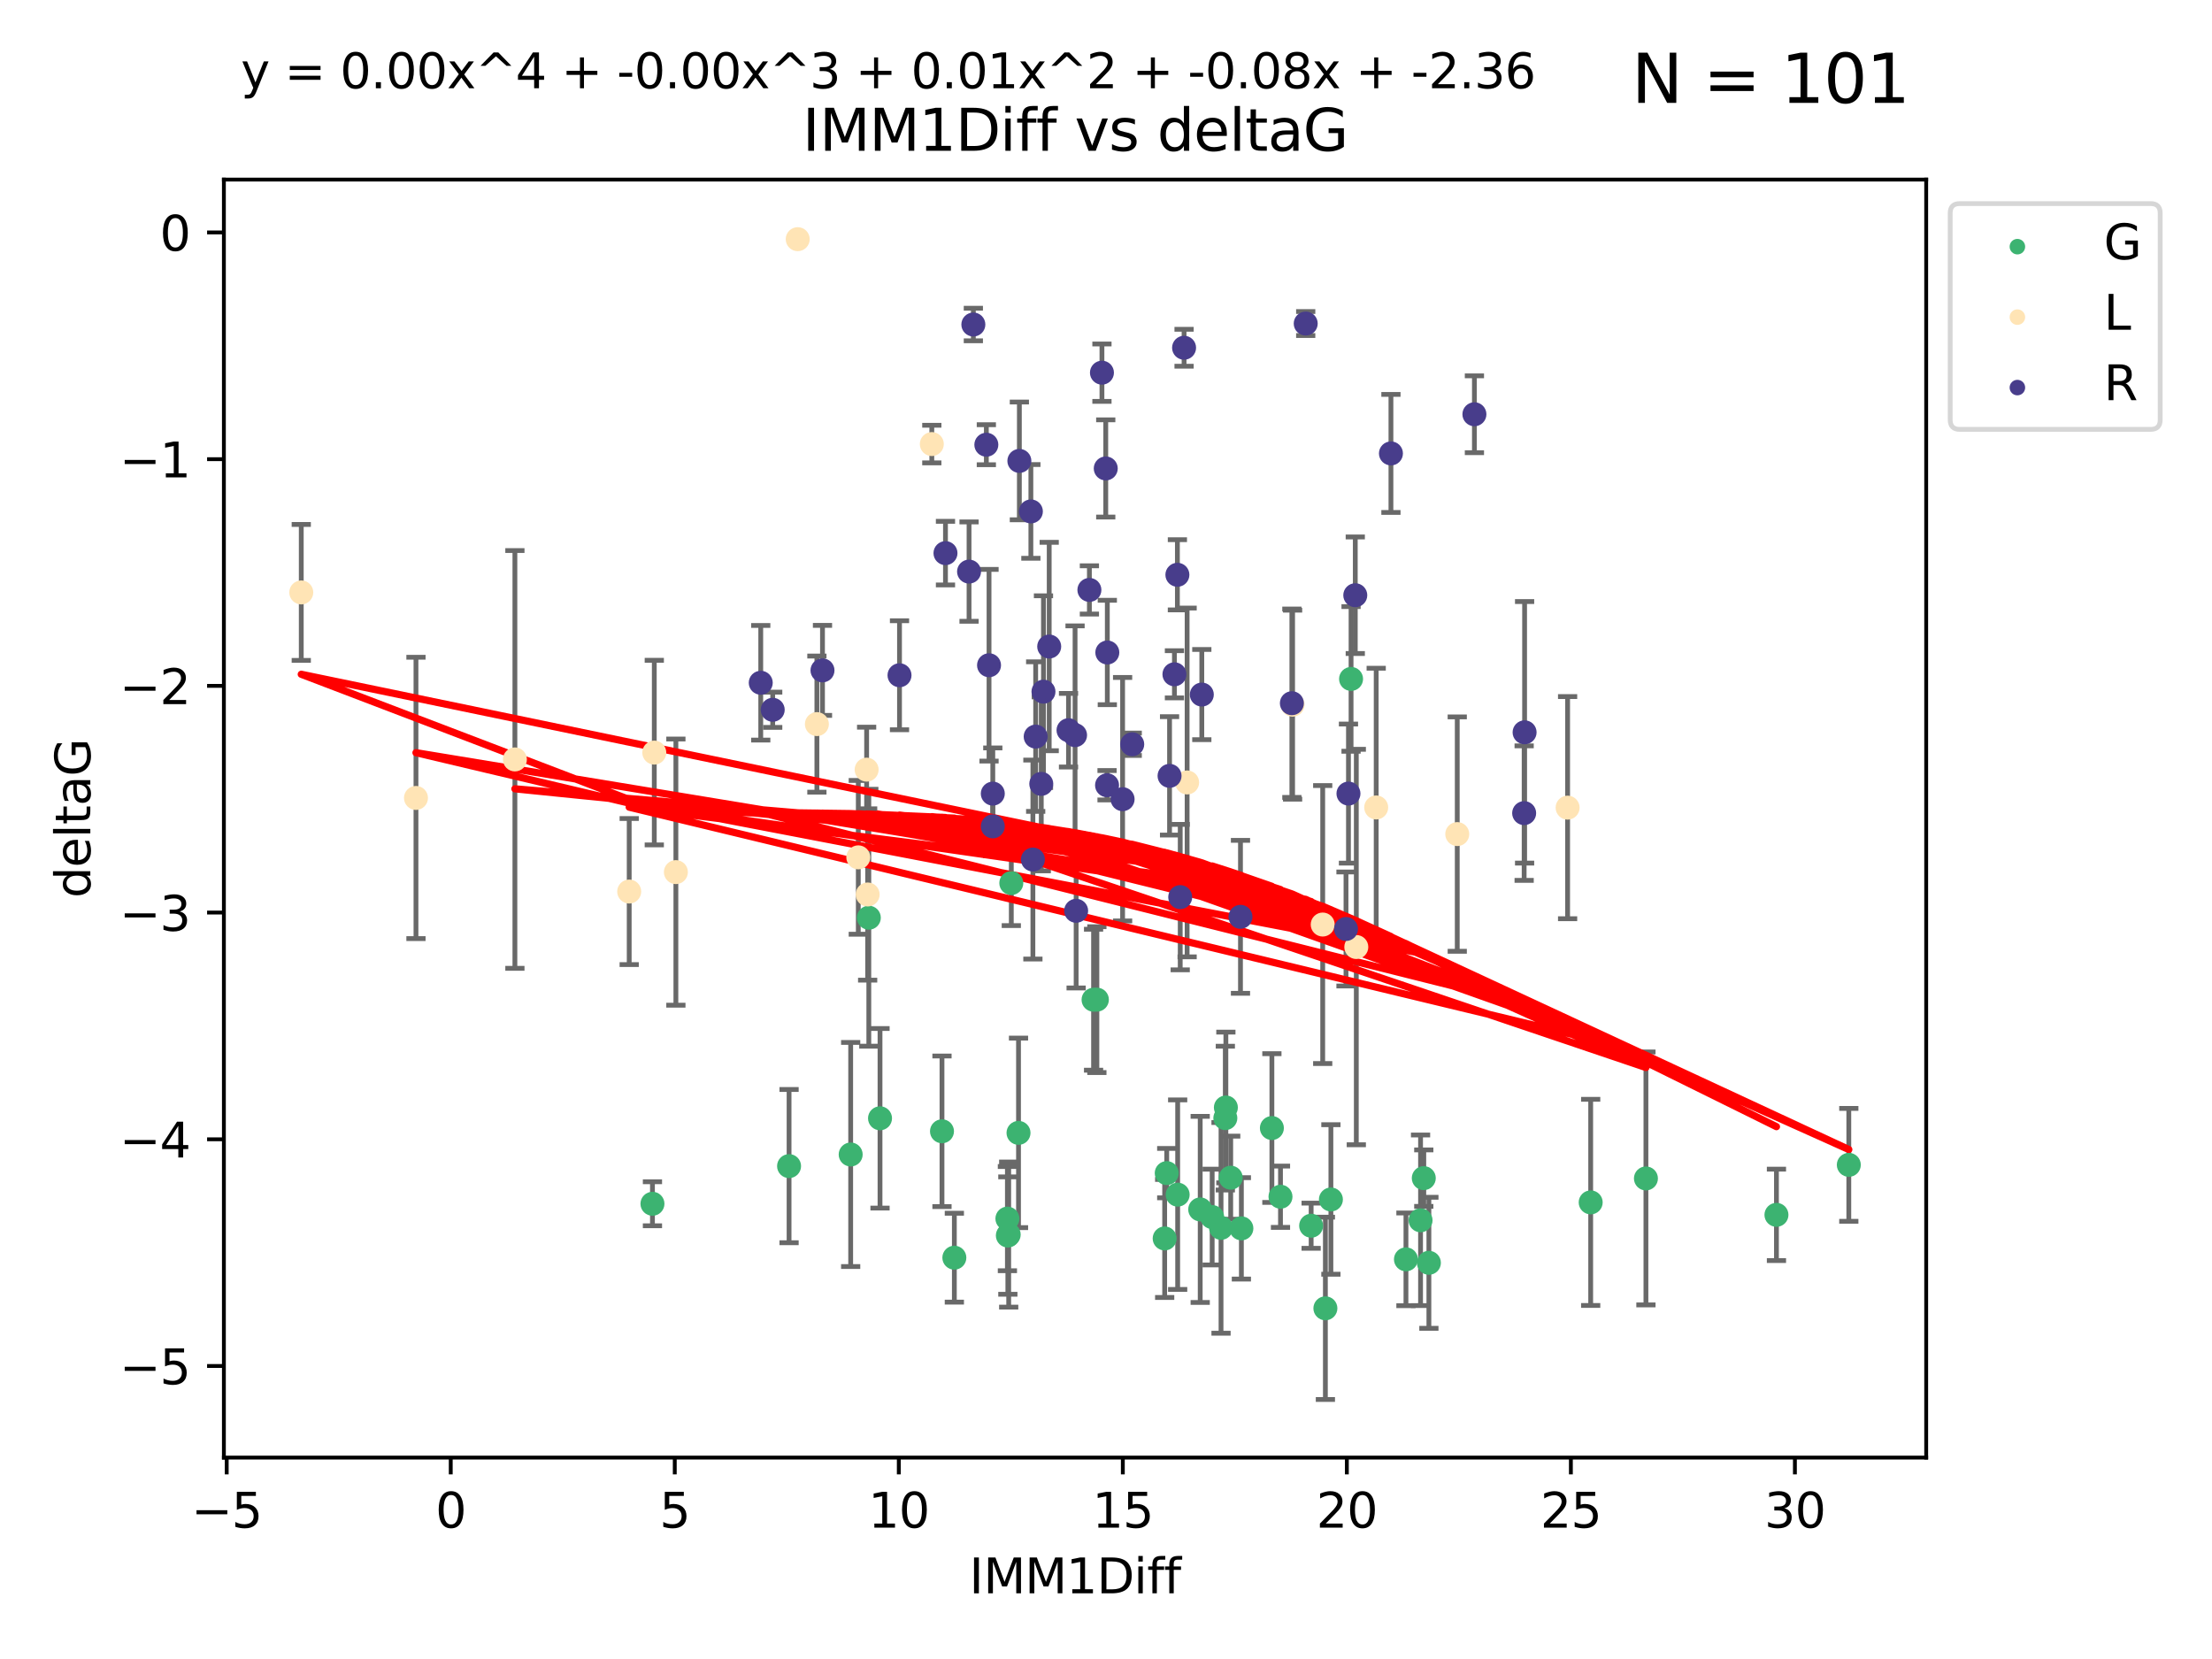 <?xml version="1.0" encoding="utf-8" standalone="no"?>
<!DOCTYPE svg PUBLIC "-//W3C//DTD SVG 1.1//EN"
  "http://www.w3.org/Graphics/SVG/1.1/DTD/svg11.dtd">
<svg xmlns:xlink="http://www.w3.org/1999/xlink" width="460.8pt" height="345.6pt" viewBox="0 0 460.8 345.6" xmlns="http://www.w3.org/2000/svg" version="1.1">
 <defs>
  <style type="text/css">*{stroke-linejoin: round; stroke-linecap: butt}</style>
 </defs>
 <g id="figure_1">
  <g id="patch_1">
   <path d="M 0 345.6 
L 460.8 345.6 
L 460.8 0 
L 0 0 
z
" style="fill: #ffffff"/>
  </g>
  <g id="axes_1">
   <g id="patch_2">
    <path d="M 46.64 303.64 
L 401.26 303.64 
L 401.26 37.411 
L 46.64 37.411 
z
" style="fill: #ffffff"/>
   </g>
   <g id="PathCollection_1">
    <defs>
     <path id="m5116570b5a" d="M 0 1.118 
C 0.297 1.118 0.581 1 0.791 0.791 
C 1 0.581 1.118 0.297 1.118 0 
C 1.118 -0.297 1 -0.581 0.791 -0.791 
C 0.581 -1 0.297 -1.118 0 -1.118 
C -0.297 -1.118 -0.581 -1 -0.791 -0.791 
C -1 -0.581 -1.118 -0.297 -1.118 0 
C -1.118 0.297 -1 0.581 -0.791 0.791 
C -0.581 1 -0.297 1.118 0 1.118 
z
" style="stroke: #3cb371"/>
    </defs>
    <g clip-path="url(#p1f35dd90af)">
     <use xlink:href="#m5116570b5a" x="210.131" y="257.182" style="fill: #3cb371; stroke: #3cb371"/>
     <use xlink:href="#m5116570b5a" x="135.918" y="250.768" style="fill: #3cb371; stroke: #3cb371"/>
     <use xlink:href="#m5116570b5a" x="198.809" y="261.999" style="fill: #3cb371; stroke: #3cb371"/>
     <use xlink:href="#m5116570b5a" x="177.211" y="240.501" style="fill: #3cb371; stroke: #3cb371"/>
     <use xlink:href="#m5116570b5a" x="164.377" y="242.922" style="fill: #3cb371; stroke: #3cb371"/>
     <use xlink:href="#m5116570b5a" x="276.103" y="272.546" style="fill: #3cb371; stroke: #3cb371"/>
     <use xlink:href="#m5116570b5a" x="250.024" y="251.943" style="fill: #3cb371; stroke: #3cb371"/>
     <use xlink:href="#m5116570b5a" x="243.052" y="244.382" style="fill: #3cb371; stroke: #3cb371"/>
     <use xlink:href="#m5116570b5a" x="266.75" y="249.3" style="fill: #3cb371; stroke: #3cb371"/>
     <use xlink:href="#m5116570b5a" x="331.369" y="250.479" style="fill: #3cb371; stroke: #3cb371"/>
     <use xlink:href="#m5116570b5a" x="297.664" y="263.065" style="fill: #3cb371; stroke: #3cb371"/>
     <use xlink:href="#m5116570b5a" x="273.135" y="255.34" style="fill: #3cb371; stroke: #3cb371"/>
     <use xlink:href="#m5116570b5a" x="209.954" y="257.388" style="fill: #3cb371; stroke: #3cb371"/>
     <use xlink:href="#m5116570b5a" x="256.38" y="245.332" style="fill: #3cb371; stroke: #3cb371"/>
     <use xlink:href="#m5116570b5a" x="252.516" y="253.533" style="fill: #3cb371; stroke: #3cb371"/>
     <use xlink:href="#m5116570b5a" x="277.251" y="249.871" style="fill: #3cb371; stroke: #3cb371"/>
     <use xlink:href="#m5116570b5a" x="228.5" y="208.243" style="fill: #3cb371; stroke: #3cb371"/>
     <use xlink:href="#m5116570b5a" x="258.602" y="255.891" style="fill: #3cb371; stroke: #3cb371"/>
     <use xlink:href="#m5116570b5a" x="254.364" y="255.787" style="fill: #3cb371; stroke: #3cb371"/>
     <use xlink:href="#m5116570b5a" x="292.885" y="262.342" style="fill: #3cb371; stroke: #3cb371"/>
     <use xlink:href="#m5116570b5a" x="370.067" y="253.075" style="fill: #3cb371; stroke: #3cb371"/>
     <use xlink:href="#m5116570b5a" x="296.6" y="245.425" style="fill: #3cb371; stroke: #3cb371"/>
     <use xlink:href="#m5116570b5a" x="196.233" y="235.668" style="fill: #3cb371; stroke: #3cb371"/>
     <use xlink:href="#m5116570b5a" x="227.81" y="208.261" style="fill: #3cb371; stroke: #3cb371"/>
     <use xlink:href="#m5116570b5a" x="245.329" y="248.867" style="fill: #3cb371; stroke: #3cb371"/>
     <use xlink:href="#m5116570b5a" x="255.372" y="230.71" style="fill: #3cb371; stroke: #3cb371"/>
     <use xlink:href="#m5116570b5a" x="210.673" y="183.956" style="fill: #3cb371; stroke: #3cb371"/>
     <use xlink:href="#m5116570b5a" x="242.622" y="257.991" style="fill: #3cb371; stroke: #3cb371"/>
     <use xlink:href="#m5116570b5a" x="295.928" y="254.21" style="fill: #3cb371; stroke: #3cb371"/>
     <use xlink:href="#m5116570b5a" x="385.141" y="242.66" style="fill: #3cb371; stroke: #3cb371"/>
     <use xlink:href="#m5116570b5a" x="264.958" y="234.993" style="fill: #3cb371; stroke: #3cb371"/>
     <use xlink:href="#m5116570b5a" x="255.26" y="232.924" style="fill: #3cb371; stroke: #3cb371"/>
     <use xlink:href="#m5116570b5a" x="180.991" y="191.178" style="fill: #3cb371; stroke: #3cb371"/>
     <use xlink:href="#m5116570b5a" x="212.175" y="235.999" style="fill: #3cb371; stroke: #3cb371"/>
     <use xlink:href="#m5116570b5a" x="209.861" y="253.86" style="fill: #3cb371; stroke: #3cb371"/>
     <use xlink:href="#m5116570b5a" x="342.877" y="245.49" style="fill: #3cb371; stroke: #3cb371"/>
     <use xlink:href="#m5116570b5a" x="281.451" y="141.433" style="fill: #3cb371; stroke: #3cb371"/>
     <use xlink:href="#m5116570b5a" x="183.324" y="232.96" style="fill: #3cb371; stroke: #3cb371"/>
    </g>
   </g>
   <g id="PathCollection_2">
    <defs>
     <path id="mf81f126dcd" d="M 0 1.118 
C 0.297 1.118 0.581 1 0.791 0.791 
C 1 0.581 1.118 0.297 1.118 0 
C 1.118 -0.297 1 -0.581 0.791 -0.791 
C 0.581 -1 0.297 -1.118 0 -1.118 
C -0.297 -1.118 -0.581 -1 -0.791 -0.791 
C -1 -0.581 -1.118 -0.297 -1.118 0 
C -1.118 0.297 -1 0.581 -0.791 0.791 
C -0.581 1 -0.297 1.118 0 1.118 
z
" style="stroke: #ffe4b5"/>
    </defs>
    <g clip-path="url(#p1f35dd90af)">
     <use xlink:href="#mf81f126dcd" x="131.074" y="185.725" style="fill: #ffe4b5; stroke: #ffe4b5"/>
     <use xlink:href="#mf81f126dcd" x="140.799" y="181.675" style="fill: #ffe4b5; stroke: #ffe4b5"/>
     <use xlink:href="#mf81f126dcd" x="166.178" y="49.825" style="fill: #ffe4b5; stroke: #ffe4b5"/>
     <use xlink:href="#mf81f126dcd" x="107.263" y="158.203" style="fill: #ffe4b5; stroke: #ffe4b5"/>
     <use xlink:href="#mf81f126dcd" x="62.759" y="123.412" style="fill: #ffe4b5; stroke: #ffe4b5"/>
     <use xlink:href="#mf81f126dcd" x="136.3" y="156.779" style="fill: #ffe4b5; stroke: #ffe4b5"/>
     <use xlink:href="#mf81f126dcd" x="86.654" y="166.226" style="fill: #ffe4b5; stroke: #ffe4b5"/>
     <use xlink:href="#mf81f126dcd" x="170.173" y="150.844" style="fill: #ffe4b5; stroke: #ffe4b5"/>
     <use xlink:href="#mf81f126dcd" x="286.687" y="168.208" style="fill: #ffe4b5; stroke: #ffe4b5"/>
     <use xlink:href="#mf81f126dcd" x="180.748" y="186.336" style="fill: #ffe4b5; stroke: #ffe4b5"/>
     <use xlink:href="#mf81f126dcd" x="275.543" y="192.599" style="fill: #ffe4b5; stroke: #ffe4b5"/>
     <use xlink:href="#mf81f126dcd" x="282.543" y="197.283" style="fill: #ffe4b5; stroke: #ffe4b5"/>
     <use xlink:href="#mf81f126dcd" x="180.534" y="160.331" style="fill: #ffe4b5; stroke: #ffe4b5"/>
     <use xlink:href="#mf81f126dcd" x="194.114" y="92.507" style="fill: #ffe4b5; stroke: #ffe4b5"/>
     <use xlink:href="#mf81f126dcd" x="247.299" y="163" style="fill: #ffe4b5; stroke: #ffe4b5"/>
     <use xlink:href="#mf81f126dcd" x="178.798" y="178.6" style="fill: #ffe4b5; stroke: #ffe4b5"/>
     <use xlink:href="#mf81f126dcd" x="269.271" y="146.798" style="fill: #ffe4b5; stroke: #ffe4b5"/>
     <use xlink:href="#mf81f126dcd" x="303.572" y="173.755" style="fill: #ffe4b5; stroke: #ffe4b5"/>
     <use xlink:href="#mf81f126dcd" x="326.562" y="168.247" style="fill: #ffe4b5; stroke: #ffe4b5"/>
    </g>
   </g>
   <g id="PathCollection_3">
    <defs>
     <path id="m3270644908" d="M 0 1.118 
C 0.297 1.118 0.581 1 0.791 0.791 
C 1 0.581 1.118 0.297 1.118 0 
C 1.118 -0.297 1 -0.581 0.791 -0.791 
C 0.581 -1 0.297 -1.118 0 -1.118 
C -0.297 -1.118 -0.581 -1 -0.791 -0.791 
C -1 -0.581 -1.118 -0.297 -1.118 0 
C -1.118 0.297 -1 0.581 -0.791 0.791 
C -0.581 1 -0.297 1.118 0 1.118 
z
" style="stroke: #483d8b"/>
    </defs>
    <g clip-path="url(#p1f35dd90af)">
     <use xlink:href="#m3270644908" x="272.005" y="67.402" style="fill: #483d8b; stroke: #483d8b"/>
     <use xlink:href="#m3270644908" x="307.147" y="86.297" style="fill: #483d8b; stroke: #483d8b"/>
     <use xlink:href="#m3270644908" x="212.353" y="96.017" style="fill: #483d8b; stroke: #483d8b"/>
     <use xlink:href="#m3270644908" x="317.601" y="152.556" style="fill: #483d8b; stroke: #483d8b"/>
     <use xlink:href="#m3270644908" x="158.478" y="142.234" style="fill: #483d8b; stroke: #483d8b"/>
     <use xlink:href="#m3270644908" x="214.751" y="106.539" style="fill: #483d8b; stroke: #483d8b"/>
     <use xlink:href="#m3270644908" x="233.858" y="166.485" style="fill: #483d8b; stroke: #483d8b"/>
     <use xlink:href="#m3270644908" x="229.555" y="77.635" style="fill: #483d8b; stroke: #483d8b"/>
     <use xlink:href="#m3270644908" x="258.415" y="190.994" style="fill: #483d8b; stroke: #483d8b"/>
     <use xlink:href="#m3270644908" x="160.97" y="147.86" style="fill: #483d8b; stroke: #483d8b"/>
     <use xlink:href="#m3270644908" x="196.961" y="115.228" style="fill: #483d8b; stroke: #483d8b"/>
     <use xlink:href="#m3270644908" x="206.818" y="172.149" style="fill: #483d8b; stroke: #483d8b"/>
     <use xlink:href="#m3270644908" x="230.619" y="163.58" style="fill: #483d8b; stroke: #483d8b"/>
     <use xlink:href="#m3270644908" x="218.569" y="134.683" style="fill: #483d8b; stroke: #483d8b"/>
     <use xlink:href="#m3270644908" x="217.374" y="144.087" style="fill: #483d8b; stroke: #483d8b"/>
     <use xlink:href="#m3270644908" x="230.348" y="97.586" style="fill: #483d8b; stroke: #483d8b"/>
     <use xlink:href="#m3270644908" x="171.34" y="139.652" style="fill: #483d8b; stroke: #483d8b"/>
     <use xlink:href="#m3270644908" x="245.861" y="186.886" style="fill: #483d8b; stroke: #483d8b"/>
     <use xlink:href="#m3270644908" x="201.871" y="119.074" style="fill: #483d8b; stroke: #483d8b"/>
     <use xlink:href="#m3270644908" x="215.75" y="153.445" style="fill: #483d8b; stroke: #483d8b"/>
     <use xlink:href="#m3270644908" x="202.767" y="67.603" style="fill: #483d8b; stroke: #483d8b"/>
     <use xlink:href="#m3270644908" x="222.592" y="152.116" style="fill: #483d8b; stroke: #483d8b"/>
     <use xlink:href="#m3270644908" x="230.675" y="135.925" style="fill: #483d8b; stroke: #483d8b"/>
     <use xlink:href="#m3270644908" x="224.179" y="189.737" style="fill: #483d8b; stroke: #483d8b"/>
     <use xlink:href="#m3270644908" x="216.917" y="163.295" style="fill: #483d8b; stroke: #483d8b"/>
     <use xlink:href="#m3270644908" x="206.818" y="165.325" style="fill: #483d8b; stroke: #483d8b"/>
     <use xlink:href="#m3270644908" x="317.508" y="169.389" style="fill: #483d8b; stroke: #483d8b"/>
     <use xlink:href="#m3270644908" x="226.941" y="122.892" style="fill: #483d8b; stroke: #483d8b"/>
     <use xlink:href="#m3270644908" x="269.121" y="146.492" style="fill: #483d8b; stroke: #483d8b"/>
     <use xlink:href="#m3270644908" x="215.172" y="179.06" style="fill: #483d8b; stroke: #483d8b"/>
     <use xlink:href="#m3270644908" x="244.657" y="140.469" style="fill: #483d8b; stroke: #483d8b"/>
     <use xlink:href="#m3270644908" x="280.91" y="165.316" style="fill: #483d8b; stroke: #483d8b"/>
     <use xlink:href="#m3270644908" x="245.273" y="119.738" style="fill: #483d8b; stroke: #483d8b"/>
     <use xlink:href="#m3270644908" x="235.865" y="155.045" style="fill: #483d8b; stroke: #483d8b"/>
     <use xlink:href="#m3270644908" x="187.385" y="140.667" style="fill: #483d8b; stroke: #483d8b"/>
     <use xlink:href="#m3270644908" x="243.64" y="161.626" style="fill: #483d8b; stroke: #483d8b"/>
     <use xlink:href="#m3270644908" x="289.758" y="94.457" style="fill: #483d8b; stroke: #483d8b"/>
     <use xlink:href="#m3270644908" x="246.664" y="72.443" style="fill: #483d8b; stroke: #483d8b"/>
     <use xlink:href="#m3270644908" x="205.474" y="92.644" style="fill: #483d8b; stroke: #483d8b"/>
     <use xlink:href="#m3270644908" x="223.955" y="153.144" style="fill: #483d8b; stroke: #483d8b"/>
     <use xlink:href="#m3270644908" x="282.329" y="123.998" style="fill: #483d8b; stroke: #483d8b"/>
     <use xlink:href="#m3270644908" x="206.034" y="138.582" style="fill: #483d8b; stroke: #483d8b"/>
     <use xlink:href="#m3270644908" x="280.396" y="193.524" style="fill: #483d8b; stroke: #483d8b"/>
     <use xlink:href="#m3270644908" x="250.36" y="144.69" style="fill: #483d8b; stroke: #483d8b"/>
    </g>
   </g>
   <g id="matplotlib.axis_1">
    <g id="xtick_1">
     <g id="line2d_1">
      <defs>
       <path id="m801315f617" d="M 0 0 
L 0 3.5 
" style="stroke: #000000; stroke-width: 0.8"/>
      </defs>
      <g>
       <use xlink:href="#m801315f617" x="47.228" y="303.64" style="stroke: #000000; stroke-width: 0.8"/>
      </g>
     </g>
     <g id="text_1">
      <!-- −5 -->
      <g transform="translate(39.856 318.238)scale(0.1 -0.1)">
       <defs>
        <path id="DejaVuSans-2212" d="M 678 2272 
L 4684 2272 
L 4684 1741 
L 678 1741 
L 678 2272 
z
" transform="scale(0.016)"/>
        <path id="DejaVuSans-35" d="M 691 4666 
L 3169 4666 
L 3169 4134 
L 1269 4134 
L 1269 2991 
Q 1406 3038 1543 3061 
Q 1681 3084 1819 3084 
Q 2600 3084 3056 2656 
Q 3513 2228 3513 1497 
Q 3513 744 3044 326 
Q 2575 -91 1722 -91 
Q 1428 -91 1123 -41 
Q 819 9 494 109 
L 494 744 
Q 775 591 1075 516 
Q 1375 441 1709 441 
Q 2250 441 2565 725 
Q 2881 1009 2881 1497 
Q 2881 1984 2565 2268 
Q 2250 2553 1709 2553 
Q 1456 2553 1204 2497 
Q 953 2441 691 2322 
L 691 4666 
z
" transform="scale(0.016)"/>
       </defs>
       <use xlink:href="#DejaVuSans-2212"/>
       <use xlink:href="#DejaVuSans-35" x="83.789"/>
      </g>
     </g>
    </g>
    <g id="xtick_2">
     <g id="line2d_2">
      <g>
       <use xlink:href="#m801315f617" x="93.897" y="303.64" style="stroke: #000000; stroke-width: 0.8"/>
      </g>
     </g>
     <g id="text_2">
      <!-- 0 -->
      <g transform="translate(90.716 318.238)scale(0.1 -0.1)">
       <defs>
        <path id="DejaVuSans-30" d="M 2034 4250 
Q 1547 4250 1301 3770 
Q 1056 3291 1056 2328 
Q 1056 1369 1301 889 
Q 1547 409 2034 409 
Q 2525 409 2770 889 
Q 3016 1369 3016 2328 
Q 3016 3291 2770 3770 
Q 2525 4250 2034 4250 
z
M 2034 4750 
Q 2819 4750 3233 4129 
Q 3647 3509 3647 2328 
Q 3647 1150 3233 529 
Q 2819 -91 2034 -91 
Q 1250 -91 836 529 
Q 422 1150 422 2328 
Q 422 3509 836 4129 
Q 1250 4750 2034 4750 
z
" transform="scale(0.016)"/>
       </defs>
       <use xlink:href="#DejaVuSans-30"/>
      </g>
     </g>
    </g>
    <g id="xtick_3">
     <g id="line2d_3">
      <g>
       <use xlink:href="#m801315f617" x="140.566" y="303.64" style="stroke: #000000; stroke-width: 0.8"/>
      </g>
     </g>
     <g id="text_3">
      <!-- 5 -->
      <g transform="translate(137.385 318.238)scale(0.1 -0.1)">
       <use xlink:href="#DejaVuSans-35"/>
      </g>
     </g>
    </g>
    <g id="xtick_4">
     <g id="line2d_4">
      <g>
       <use xlink:href="#m801315f617" x="187.235" y="303.64" style="stroke: #000000; stroke-width: 0.8"/>
      </g>
     </g>
     <g id="text_4">
      <!-- 10 -->
      <g transform="translate(180.873 318.238)scale(0.1 -0.1)">
       <defs>
        <path id="DejaVuSans-31" d="M 794 531 
L 1825 531 
L 1825 4091 
L 703 3866 
L 703 4441 
L 1819 4666 
L 2450 4666 
L 2450 531 
L 3481 531 
L 3481 0 
L 794 0 
L 794 531 
z
" transform="scale(0.016)"/>
       </defs>
       <use xlink:href="#DejaVuSans-31"/>
       <use xlink:href="#DejaVuSans-30" x="63.623"/>
      </g>
     </g>
    </g>
    <g id="xtick_5">
     <g id="line2d_5">
      <g>
       <use xlink:href="#m801315f617" x="233.905" y="303.64" style="stroke: #000000; stroke-width: 0.8"/>
      </g>
     </g>
     <g id="text_5">
      <!-- 15 -->
      <g transform="translate(227.542 318.238)scale(0.1 -0.1)">
       <use xlink:href="#DejaVuSans-31"/>
       <use xlink:href="#DejaVuSans-35" x="63.623"/>
      </g>
     </g>
    </g>
    <g id="xtick_6">
     <g id="line2d_6">
      <g>
       <use xlink:href="#m801315f617" x="280.574" y="303.64" style="stroke: #000000; stroke-width: 0.8"/>
      </g>
     </g>
     <g id="text_6">
      <!-- 20 -->
      <g transform="translate(274.211 318.238)scale(0.1 -0.1)">
       <defs>
        <path id="DejaVuSans-32" d="M 1228 531 
L 3431 531 
L 3431 0 
L 469 0 
L 469 531 
Q 828 903 1448 1529 
Q 2069 2156 2228 2338 
Q 2531 2678 2651 2914 
Q 2772 3150 2772 3378 
Q 2772 3750 2511 3984 
Q 2250 4219 1831 4219 
Q 1534 4219 1204 4116 
Q 875 4013 500 3803 
L 500 4441 
Q 881 4594 1212 4672 
Q 1544 4750 1819 4750 
Q 2544 4750 2975 4387 
Q 3406 4025 3406 3419 
Q 3406 3131 3298 2873 
Q 3191 2616 2906 2266 
Q 2828 2175 2409 1742 
Q 1991 1309 1228 531 
z
" transform="scale(0.016)"/>
       </defs>
       <use xlink:href="#DejaVuSans-32"/>
       <use xlink:href="#DejaVuSans-30" x="63.623"/>
      </g>
     </g>
    </g>
    <g id="xtick_7">
     <g id="line2d_7">
      <g>
       <use xlink:href="#m801315f617" x="327.243" y="303.64" style="stroke: #000000; stroke-width: 0.8"/>
      </g>
     </g>
     <g id="text_7">
      <!-- 25 -->
      <g transform="translate(320.881 318.238)scale(0.1 -0.1)">
       <use xlink:href="#DejaVuSans-32"/>
       <use xlink:href="#DejaVuSans-35" x="63.623"/>
      </g>
     </g>
    </g>
    <g id="xtick_8">
     <g id="line2d_8">
      <g>
       <use xlink:href="#m801315f617" x="373.912" y="303.64" style="stroke: #000000; stroke-width: 0.8"/>
      </g>
     </g>
     <g id="text_8">
      <!-- 30 -->
      <g transform="translate(367.55 318.238)scale(0.1 -0.1)">
       <defs>
        <path id="DejaVuSans-33" d="M 2597 2516 
Q 3050 2419 3304 2112 
Q 3559 1806 3559 1356 
Q 3559 666 3084 287 
Q 2609 -91 1734 -91 
Q 1441 -91 1130 -33 
Q 819 25 488 141 
L 488 750 
Q 750 597 1062 519 
Q 1375 441 1716 441 
Q 2309 441 2620 675 
Q 2931 909 2931 1356 
Q 2931 1769 2642 2001 
Q 2353 2234 1838 2234 
L 1294 2234 
L 1294 2753 
L 1863 2753 
Q 2328 2753 2575 2939 
Q 2822 3125 2822 3475 
Q 2822 3834 2567 4026 
Q 2313 4219 1838 4219 
Q 1578 4219 1281 4162 
Q 984 4106 628 3988 
L 628 4550 
Q 988 4650 1302 4700 
Q 1616 4750 1894 4750 
Q 2613 4750 3031 4423 
Q 3450 4097 3450 3541 
Q 3450 3153 3228 2886 
Q 3006 2619 2597 2516 
z
" transform="scale(0.016)"/>
       </defs>
       <use xlink:href="#DejaVuSans-33"/>
       <use xlink:href="#DejaVuSans-30" x="63.623"/>
      </g>
     </g>
    </g>
    <g id="text_9">
     <!-- IMM1Diff -->
     <g transform="translate(201.906 331.917)scale(0.1 -0.1)">
      <defs>
       <path id="DejaVuSans-49" d="M 628 4666 
L 1259 4666 
L 1259 0 
L 628 0 
L 628 4666 
z
" transform="scale(0.016)"/>
       <path id="DejaVuSans-4d" d="M 628 4666 
L 1569 4666 
L 2759 1491 
L 3956 4666 
L 4897 4666 
L 4897 0 
L 4281 0 
L 4281 4097 
L 3078 897 
L 2444 897 
L 1241 4097 
L 1241 0 
L 628 0 
L 628 4666 
z
" transform="scale(0.016)"/>
       <path id="DejaVuSans-44" d="M 1259 4147 
L 1259 519 
L 2022 519 
Q 2988 519 3436 956 
Q 3884 1394 3884 2338 
Q 3884 3275 3436 3711 
Q 2988 4147 2022 4147 
L 1259 4147 
z
M 628 4666 
L 1925 4666 
Q 3281 4666 3915 4102 
Q 4550 3538 4550 2338 
Q 4550 1131 3912 565 
Q 3275 0 1925 0 
L 628 0 
L 628 4666 
z
" transform="scale(0.016)"/>
       <path id="DejaVuSans-69" d="M 603 3500 
L 1178 3500 
L 1178 0 
L 603 0 
L 603 3500 
z
M 603 4863 
L 1178 4863 
L 1178 4134 
L 603 4134 
L 603 4863 
z
" transform="scale(0.016)"/>
       <path id="DejaVuSans-66" d="M 2375 4863 
L 2375 4384 
L 1825 4384 
Q 1516 4384 1395 4259 
Q 1275 4134 1275 3809 
L 1275 3500 
L 2222 3500 
L 2222 3053 
L 1275 3053 
L 1275 0 
L 697 0 
L 697 3053 
L 147 3053 
L 147 3500 
L 697 3500 
L 697 3744 
Q 697 4328 969 4595 
Q 1241 4863 1831 4863 
L 2375 4863 
z
" transform="scale(0.016)"/>
      </defs>
      <use xlink:href="#DejaVuSans-49"/>
      <use xlink:href="#DejaVuSans-4d" x="29.492"/>
      <use xlink:href="#DejaVuSans-4d" x="115.771"/>
      <use xlink:href="#DejaVuSans-31" x="202.051"/>
      <use xlink:href="#DejaVuSans-44" x="265.674"/>
      <use xlink:href="#DejaVuSans-69" x="342.676"/>
      <use xlink:href="#DejaVuSans-66" x="370.459"/>
      <use xlink:href="#DejaVuSans-66" x="405.664"/>
     </g>
    </g>
   </g>
   <g id="matplotlib.axis_2">
    <g id="ytick_1">
     <g id="line2d_9">
      <defs>
       <path id="mc39a1e7942" d="M 0 0 
L -3.5 0 
" style="stroke: #000000; stroke-width: 0.8"/>
      </defs>
      <g>
       <use xlink:href="#mc39a1e7942" x="46.64" y="284.56" style="stroke: #000000; stroke-width: 0.8"/>
      </g>
     </g>
     <g id="text_10">
      <!-- −5 -->
      <g transform="translate(24.898 288.36)scale(0.1 -0.1)">
       <use xlink:href="#DejaVuSans-2212"/>
       <use xlink:href="#DejaVuSans-35" x="83.789"/>
      </g>
     </g>
    </g>
    <g id="ytick_2">
     <g id="line2d_10">
      <g>
       <use xlink:href="#mc39a1e7942" x="46.64" y="237.333" style="stroke: #000000; stroke-width: 0.8"/>
      </g>
     </g>
     <g id="text_11">
      <!-- −4 -->
      <g transform="translate(24.898 241.132)scale(0.1 -0.1)">
       <defs>
        <path id="DejaVuSans-34" d="M 2419 4116 
L 825 1625 
L 2419 1625 
L 2419 4116 
z
M 2253 4666 
L 3047 4666 
L 3047 1625 
L 3713 1625 
L 3713 1100 
L 3047 1100 
L 3047 0 
L 2419 0 
L 2419 1100 
L 313 1100 
L 313 1709 
L 2253 4666 
z
" transform="scale(0.016)"/>
       </defs>
       <use xlink:href="#DejaVuSans-2212"/>
       <use xlink:href="#DejaVuSans-34" x="83.789"/>
      </g>
     </g>
    </g>
    <g id="ytick_3">
     <g id="line2d_11">
      <g>
       <use xlink:href="#mc39a1e7942" x="46.64" y="190.106" style="stroke: #000000; stroke-width: 0.8"/>
      </g>
     </g>
     <g id="text_12">
      <!-- −3 -->
      <g transform="translate(24.898 193.905)scale(0.1 -0.1)">
       <use xlink:href="#DejaVuSans-2212"/>
       <use xlink:href="#DejaVuSans-33" x="83.789"/>
      </g>
     </g>
    </g>
    <g id="ytick_4">
     <g id="line2d_12">
      <g>
       <use xlink:href="#mc39a1e7942" x="46.64" y="142.878" style="stroke: #000000; stroke-width: 0.8"/>
      </g>
     </g>
     <g id="text_13">
      <!-- −2 -->
      <g transform="translate(24.898 146.677)scale(0.1 -0.1)">
       <use xlink:href="#DejaVuSans-2212"/>
       <use xlink:href="#DejaVuSans-32" x="83.789"/>
      </g>
     </g>
    </g>
    <g id="ytick_5">
     <g id="line2d_13">
      <g>
       <use xlink:href="#mc39a1e7942" x="46.64" y="95.651" style="stroke: #000000; stroke-width: 0.8"/>
      </g>
     </g>
     <g id="text_14">
      <!-- −1 -->
      <g transform="translate(24.898 99.45)scale(0.1 -0.1)">
       <use xlink:href="#DejaVuSans-2212"/>
       <use xlink:href="#DejaVuSans-31" x="83.789"/>
      </g>
     </g>
    </g>
    <g id="ytick_6">
     <g id="line2d_14">
      <g>
       <use xlink:href="#mc39a1e7942" x="46.64" y="48.423" style="stroke: #000000; stroke-width: 0.8"/>
      </g>
     </g>
     <g id="text_15">
      <!-- 0 -->
      <g transform="translate(33.278 52.223)scale(0.1 -0.1)">
       <use xlink:href="#DejaVuSans-30"/>
      </g>
     </g>
    </g>
    <g id="text_16">
     <!-- deltaG -->
     <g transform="translate(18.818 187.064)rotate(-90)scale(0.1 -0.1)">
      <defs>
       <path id="DejaVuSans-64" d="M 2906 2969 
L 2906 4863 
L 3481 4863 
L 3481 0 
L 2906 0 
L 2906 525 
Q 2725 213 2448 61 
Q 2172 -91 1784 -91 
Q 1150 -91 751 415 
Q 353 922 353 1747 
Q 353 2572 751 3078 
Q 1150 3584 1784 3584 
Q 2172 3584 2448 3432 
Q 2725 3281 2906 2969 
z
M 947 1747 
Q 947 1113 1208 752 
Q 1469 391 1925 391 
Q 2381 391 2643 752 
Q 2906 1113 2906 1747 
Q 2906 2381 2643 2742 
Q 2381 3103 1925 3103 
Q 1469 3103 1208 2742 
Q 947 2381 947 1747 
z
" transform="scale(0.016)"/>
       <path id="DejaVuSans-65" d="M 3597 1894 
L 3597 1613 
L 953 1613 
Q 991 1019 1311 708 
Q 1631 397 2203 397 
Q 2534 397 2845 478 
Q 3156 559 3463 722 
L 3463 178 
Q 3153 47 2828 -22 
Q 2503 -91 2169 -91 
Q 1331 -91 842 396 
Q 353 884 353 1716 
Q 353 2575 817 3079 
Q 1281 3584 2069 3584 
Q 2775 3584 3186 3129 
Q 3597 2675 3597 1894 
z
M 3022 2063 
Q 3016 2534 2758 2815 
Q 2500 3097 2075 3097 
Q 1594 3097 1305 2825 
Q 1016 2553 972 2059 
L 3022 2063 
z
" transform="scale(0.016)"/>
       <path id="DejaVuSans-6c" d="M 603 4863 
L 1178 4863 
L 1178 0 
L 603 0 
L 603 4863 
z
" transform="scale(0.016)"/>
       <path id="DejaVuSans-74" d="M 1172 4494 
L 1172 3500 
L 2356 3500 
L 2356 3053 
L 1172 3053 
L 1172 1153 
Q 1172 725 1289 603 
Q 1406 481 1766 481 
L 2356 481 
L 2356 0 
L 1766 0 
Q 1100 0 847 248 
Q 594 497 594 1153 
L 594 3053 
L 172 3053 
L 172 3500 
L 594 3500 
L 594 4494 
L 1172 4494 
z
" transform="scale(0.016)"/>
       <path id="DejaVuSans-61" d="M 2194 1759 
Q 1497 1759 1228 1600 
Q 959 1441 959 1056 
Q 959 750 1161 570 
Q 1363 391 1709 391 
Q 2188 391 2477 730 
Q 2766 1069 2766 1631 
L 2766 1759 
L 2194 1759 
z
M 3341 1997 
L 3341 0 
L 2766 0 
L 2766 531 
Q 2569 213 2275 61 
Q 1981 -91 1556 -91 
Q 1019 -91 701 211 
Q 384 513 384 1019 
Q 384 1609 779 1909 
Q 1175 2209 1959 2209 
L 2766 2209 
L 2766 2266 
Q 2766 2663 2505 2880 
Q 2244 3097 1772 3097 
Q 1472 3097 1187 3025 
Q 903 2953 641 2809 
L 641 3341 
Q 956 3463 1253 3523 
Q 1550 3584 1831 3584 
Q 2591 3584 2966 3190 
Q 3341 2797 3341 1997 
z
" transform="scale(0.016)"/>
       <path id="DejaVuSans-47" d="M 3809 666 
L 3809 1919 
L 2778 1919 
L 2778 2438 
L 4434 2438 
L 4434 434 
Q 4069 175 3628 42 
Q 3188 -91 2688 -91 
Q 1594 -91 976 548 
Q 359 1188 359 2328 
Q 359 3472 976 4111 
Q 1594 4750 2688 4750 
Q 3144 4750 3555 4637 
Q 3966 4525 4313 4306 
L 4313 3634 
Q 3963 3931 3569 4081 
Q 3175 4231 2741 4231 
Q 1884 4231 1454 3753 
Q 1025 3275 1025 2328 
Q 1025 1384 1454 906 
Q 1884 428 2741 428 
Q 3075 428 3337 486 
Q 3600 544 3809 666 
z
" transform="scale(0.016)"/>
      </defs>
      <use xlink:href="#DejaVuSans-64"/>
      <use xlink:href="#DejaVuSans-65" x="63.477"/>
      <use xlink:href="#DejaVuSans-6c" x="125"/>
      <use xlink:href="#DejaVuSans-74" x="152.783"/>
      <use xlink:href="#DejaVuSans-61" x="191.992"/>
      <use xlink:href="#DejaVuSans-47" x="253.271"/>
     </g>
    </g>
   </g>
   <g id="LineCollection_1">
    <path d="M 210.131 272.296 
L 210.131 242.068 
" clip-path="url(#p1f35dd90af)" style="fill: none; stroke: #696969"/>
    <path d="M 135.918 255.351 
L 135.918 246.184 
" clip-path="url(#p1f35dd90af)" style="fill: none; stroke: #696969"/>
    <path d="M 198.809 271.258 
L 198.809 252.74 
" clip-path="url(#p1f35dd90af)" style="fill: none; stroke: #696969"/>
    <path d="M 177.211 263.84 
L 177.211 217.163 
" clip-path="url(#p1f35dd90af)" style="fill: none; stroke: #696969"/>
    <path d="M 164.377 258.884 
L 164.377 226.961 
" clip-path="url(#p1f35dd90af)" style="fill: none; stroke: #696969"/>
    <path d="M 276.103 291.539 
L 276.103 253.554 
" clip-path="url(#p1f35dd90af)" style="fill: none; stroke: #696969"/>
    <path d="M 250.024 271.328 
L 250.024 232.557 
" clip-path="url(#p1f35dd90af)" style="fill: none; stroke: #696969"/>
    <path d="M 243.052 249.527 
L 243.052 239.237 
" clip-path="url(#p1f35dd90af)" style="fill: none; stroke: #696969"/>
    <path d="M 266.75 255.687 
L 266.75 242.912 
" clip-path="url(#p1f35dd90af)" style="fill: none; stroke: #696969"/>
    <path d="M 331.369 271.953 
L 331.369 229.006 
" clip-path="url(#p1f35dd90af)" style="fill: none; stroke: #696969"/>
    <path d="M 297.664 276.714 
L 297.664 249.415 
" clip-path="url(#p1f35dd90af)" style="fill: none; stroke: #696969"/>
    <path d="M 273.135 260.046 
L 273.135 250.634 
" clip-path="url(#p1f35dd90af)" style="fill: none; stroke: #696969"/>
    <path d="M 209.954 269.616 
L 209.954 245.16 
" clip-path="url(#p1f35dd90af)" style="fill: none; stroke: #696969"/>
    <path d="M 256.38 253.984 
L 256.38 236.68 
" clip-path="url(#p1f35dd90af)" style="fill: none; stroke: #696969"/>
    <path d="M 252.516 263.506 
L 252.516 243.559 
" clip-path="url(#p1f35dd90af)" style="fill: none; stroke: #696969"/>
    <path d="M 277.251 265.445 
L 277.251 234.297 
" clip-path="url(#p1f35dd90af)" style="fill: none; stroke: #696969"/>
    <path d="M 228.5 223.434 
L 228.5 193.052 
" clip-path="url(#p1f35dd90af)" style="fill: none; stroke: #696969"/>
    <path d="M 258.602 266.454 
L 258.602 245.329 
" clip-path="url(#p1f35dd90af)" style="fill: none; stroke: #696969"/>
    <path d="M 254.364 277.735 
L 254.364 233.84 
" clip-path="url(#p1f35dd90af)" style="fill: none; stroke: #696969"/>
    <path d="M 292.885 272.002 
L 292.885 252.682 
" clip-path="url(#p1f35dd90af)" style="fill: none; stroke: #696969"/>
    <path d="M 370.067 262.599 
L 370.067 243.552 
" clip-path="url(#p1f35dd90af)" style="fill: none; stroke: #696969"/>
    <path d="M 296.6 251.305 
L 296.6 239.545 
" clip-path="url(#p1f35dd90af)" style="fill: none; stroke: #696969"/>
    <path d="M 196.233 251.35 
L 196.233 219.987 
" clip-path="url(#p1f35dd90af)" style="fill: none; stroke: #696969"/>
    <path d="M 227.81 222.943 
L 227.81 193.58 
" clip-path="url(#p1f35dd90af)" style="fill: none; stroke: #696969"/>
    <path d="M 245.329 268.609 
L 245.329 229.125 
" clip-path="url(#p1f35dd90af)" style="fill: none; stroke: #696969"/>
    <path d="M 255.372 246.412 
L 255.372 215.007 
" clip-path="url(#p1f35dd90af)" style="fill: none; stroke: #696969"/>
    <path d="M 210.673 192.814 
L 210.673 175.098 
" clip-path="url(#p1f35dd90af)" style="fill: none; stroke: #696969"/>
    <path d="M 242.622 270.285 
L 242.622 245.697 
" clip-path="url(#p1f35dd90af)" style="fill: none; stroke: #696969"/>
    <path d="M 295.928 271.98 
L 295.928 236.439 
" clip-path="url(#p1f35dd90af)" style="fill: none; stroke: #696969"/>
    <path d="M 385.141 254.419 
L 385.141 230.902 
" clip-path="url(#p1f35dd90af)" style="fill: none; stroke: #696969"/>
    <path d="M 264.958 250.487 
L 264.958 219.499 
" clip-path="url(#p1f35dd90af)" style="fill: none; stroke: #696969"/>
    <path d="M 255.26 247.9 
L 255.26 217.947 
" clip-path="url(#p1f35dd90af)" style="fill: none; stroke: #696969"/>
    <path d="M 180.991 217.938 
L 180.991 164.418 
" clip-path="url(#p1f35dd90af)" style="fill: none; stroke: #696969"/>
    <path d="M 212.175 255.74 
L 212.175 216.257 
" clip-path="url(#p1f35dd90af)" style="fill: none; stroke: #696969"/>
    <path d="M 209.861 264.71 
L 209.861 243.009 
" clip-path="url(#p1f35dd90af)" style="fill: none; stroke: #696969"/>
    <path d="M 342.877 271.836 
L 342.877 219.145 
" clip-path="url(#p1f35dd90af)" style="fill: none; stroke: #696969"/>
    <path d="M 281.451 156.5 
L 281.451 126.366 
" clip-path="url(#p1f35dd90af)" style="fill: none; stroke: #696969"/>
    <path d="M 183.324 251.662 
L 183.324 214.257 
" clip-path="url(#p1f35dd90af)" style="fill: none; stroke: #696969"/>
   </g>
   <g id="line2d_15">
    <defs>
     <path id="m78c3246570" d="M 2 0 
L -2 -0 
" style="stroke: #696969"/>
    </defs>
    <g clip-path="url(#p1f35dd90af)">
     <use xlink:href="#m78c3246570" x="210.131" y="272.296" style="fill: #696969; stroke: #696969"/>
     <use xlink:href="#m78c3246570" x="135.918" y="255.351" style="fill: #696969; stroke: #696969"/>
     <use xlink:href="#m78c3246570" x="198.809" y="271.258" style="fill: #696969; stroke: #696969"/>
     <use xlink:href="#m78c3246570" x="177.211" y="263.84" style="fill: #696969; stroke: #696969"/>
     <use xlink:href="#m78c3246570" x="164.377" y="258.884" style="fill: #696969; stroke: #696969"/>
     <use xlink:href="#m78c3246570" x="276.103" y="291.539" style="fill: #696969; stroke: #696969"/>
     <use xlink:href="#m78c3246570" x="250.024" y="271.328" style="fill: #696969; stroke: #696969"/>
     <use xlink:href="#m78c3246570" x="243.052" y="249.527" style="fill: #696969; stroke: #696969"/>
     <use xlink:href="#m78c3246570" x="266.75" y="255.687" style="fill: #696969; stroke: #696969"/>
     <use xlink:href="#m78c3246570" x="331.369" y="271.953" style="fill: #696969; stroke: #696969"/>
     <use xlink:href="#m78c3246570" x="297.664" y="276.714" style="fill: #696969; stroke: #696969"/>
     <use xlink:href="#m78c3246570" x="273.135" y="260.046" style="fill: #696969; stroke: #696969"/>
     <use xlink:href="#m78c3246570" x="209.954" y="269.616" style="fill: #696969; stroke: #696969"/>
     <use xlink:href="#m78c3246570" x="256.38" y="253.984" style="fill: #696969; stroke: #696969"/>
     <use xlink:href="#m78c3246570" x="252.516" y="263.506" style="fill: #696969; stroke: #696969"/>
     <use xlink:href="#m78c3246570" x="277.251" y="265.445" style="fill: #696969; stroke: #696969"/>
     <use xlink:href="#m78c3246570" x="228.5" y="223.434" style="fill: #696969; stroke: #696969"/>
     <use xlink:href="#m78c3246570" x="258.602" y="266.454" style="fill: #696969; stroke: #696969"/>
     <use xlink:href="#m78c3246570" x="254.364" y="277.735" style="fill: #696969; stroke: #696969"/>
     <use xlink:href="#m78c3246570" x="292.885" y="272.002" style="fill: #696969; stroke: #696969"/>
     <use xlink:href="#m78c3246570" x="370.067" y="262.599" style="fill: #696969; stroke: #696969"/>
     <use xlink:href="#m78c3246570" x="296.6" y="251.305" style="fill: #696969; stroke: #696969"/>
     <use xlink:href="#m78c3246570" x="196.233" y="251.35" style="fill: #696969; stroke: #696969"/>
     <use xlink:href="#m78c3246570" x="227.81" y="222.943" style="fill: #696969; stroke: #696969"/>
     <use xlink:href="#m78c3246570" x="245.329" y="268.609" style="fill: #696969; stroke: #696969"/>
     <use xlink:href="#m78c3246570" x="255.372" y="246.412" style="fill: #696969; stroke: #696969"/>
     <use xlink:href="#m78c3246570" x="210.673" y="192.814" style="fill: #696969; stroke: #696969"/>
     <use xlink:href="#m78c3246570" x="242.622" y="270.285" style="fill: #696969; stroke: #696969"/>
     <use xlink:href="#m78c3246570" x="295.928" y="271.98" style="fill: #696969; stroke: #696969"/>
     <use xlink:href="#m78c3246570" x="385.141" y="254.419" style="fill: #696969; stroke: #696969"/>
     <use xlink:href="#m78c3246570" x="264.958" y="250.487" style="fill: #696969; stroke: #696969"/>
     <use xlink:href="#m78c3246570" x="255.26" y="247.9" style="fill: #696969; stroke: #696969"/>
     <use xlink:href="#m78c3246570" x="180.991" y="217.938" style="fill: #696969; stroke: #696969"/>
     <use xlink:href="#m78c3246570" x="212.175" y="255.74" style="fill: #696969; stroke: #696969"/>
     <use xlink:href="#m78c3246570" x="209.861" y="264.71" style="fill: #696969; stroke: #696969"/>
     <use xlink:href="#m78c3246570" x="342.877" y="271.836" style="fill: #696969; stroke: #696969"/>
     <use xlink:href="#m78c3246570" x="281.451" y="156.5" style="fill: #696969; stroke: #696969"/>
     <use xlink:href="#m78c3246570" x="183.324" y="251.662" style="fill: #696969; stroke: #696969"/>
    </g>
   </g>
   <g id="line2d_16">
    <g clip-path="url(#p1f35dd90af)">
     <use xlink:href="#m78c3246570" x="210.131" y="242.068" style="fill: #696969; stroke: #696969"/>
     <use xlink:href="#m78c3246570" x="135.918" y="246.184" style="fill: #696969; stroke: #696969"/>
     <use xlink:href="#m78c3246570" x="198.809" y="252.74" style="fill: #696969; stroke: #696969"/>
     <use xlink:href="#m78c3246570" x="177.211" y="217.163" style="fill: #696969; stroke: #696969"/>
     <use xlink:href="#m78c3246570" x="164.377" y="226.961" style="fill: #696969; stroke: #696969"/>
     <use xlink:href="#m78c3246570" x="276.103" y="253.554" style="fill: #696969; stroke: #696969"/>
     <use xlink:href="#m78c3246570" x="250.024" y="232.557" style="fill: #696969; stroke: #696969"/>
     <use xlink:href="#m78c3246570" x="243.052" y="239.237" style="fill: #696969; stroke: #696969"/>
     <use xlink:href="#m78c3246570" x="266.75" y="242.912" style="fill: #696969; stroke: #696969"/>
     <use xlink:href="#m78c3246570" x="331.369" y="229.006" style="fill: #696969; stroke: #696969"/>
     <use xlink:href="#m78c3246570" x="297.664" y="249.415" style="fill: #696969; stroke: #696969"/>
     <use xlink:href="#m78c3246570" x="273.135" y="250.634" style="fill: #696969; stroke: #696969"/>
     <use xlink:href="#m78c3246570" x="209.954" y="245.16" style="fill: #696969; stroke: #696969"/>
     <use xlink:href="#m78c3246570" x="256.38" y="236.68" style="fill: #696969; stroke: #696969"/>
     <use xlink:href="#m78c3246570" x="252.516" y="243.559" style="fill: #696969; stroke: #696969"/>
     <use xlink:href="#m78c3246570" x="277.251" y="234.297" style="fill: #696969; stroke: #696969"/>
     <use xlink:href="#m78c3246570" x="228.5" y="193.052" style="fill: #696969; stroke: #696969"/>
     <use xlink:href="#m78c3246570" x="258.602" y="245.329" style="fill: #696969; stroke: #696969"/>
     <use xlink:href="#m78c3246570" x="254.364" y="233.84" style="fill: #696969; stroke: #696969"/>
     <use xlink:href="#m78c3246570" x="292.885" y="252.682" style="fill: #696969; stroke: #696969"/>
     <use xlink:href="#m78c3246570" x="370.067" y="243.552" style="fill: #696969; stroke: #696969"/>
     <use xlink:href="#m78c3246570" x="296.6" y="239.545" style="fill: #696969; stroke: #696969"/>
     <use xlink:href="#m78c3246570" x="196.233" y="219.987" style="fill: #696969; stroke: #696969"/>
     <use xlink:href="#m78c3246570" x="227.81" y="193.58" style="fill: #696969; stroke: #696969"/>
     <use xlink:href="#m78c3246570" x="245.329" y="229.125" style="fill: #696969; stroke: #696969"/>
     <use xlink:href="#m78c3246570" x="255.372" y="215.007" style="fill: #696969; stroke: #696969"/>
     <use xlink:href="#m78c3246570" x="210.673" y="175.098" style="fill: #696969; stroke: #696969"/>
     <use xlink:href="#m78c3246570" x="242.622" y="245.697" style="fill: #696969; stroke: #696969"/>
     <use xlink:href="#m78c3246570" x="295.928" y="236.439" style="fill: #696969; stroke: #696969"/>
     <use xlink:href="#m78c3246570" x="385.141" y="230.902" style="fill: #696969; stroke: #696969"/>
     <use xlink:href="#m78c3246570" x="264.958" y="219.499" style="fill: #696969; stroke: #696969"/>
     <use xlink:href="#m78c3246570" x="255.26" y="217.947" style="fill: #696969; stroke: #696969"/>
     <use xlink:href="#m78c3246570" x="180.991" y="164.418" style="fill: #696969; stroke: #696969"/>
     <use xlink:href="#m78c3246570" x="212.175" y="216.257" style="fill: #696969; stroke: #696969"/>
     <use xlink:href="#m78c3246570" x="209.861" y="243.009" style="fill: #696969; stroke: #696969"/>
     <use xlink:href="#m78c3246570" x="342.877" y="219.145" style="fill: #696969; stroke: #696969"/>
     <use xlink:href="#m78c3246570" x="281.451" y="126.366" style="fill: #696969; stroke: #696969"/>
     <use xlink:href="#m78c3246570" x="183.324" y="214.257" style="fill: #696969; stroke: #696969"/>
    </g>
   </g>
   <g id="LineCollection_2">
    <path d="M 131.074 200.937 
L 131.074 170.512 
" clip-path="url(#p1f35dd90af)" style="fill: none; stroke: #696969"/>
    <path d="M 140.799 209.398 
L 140.799 153.953 
" clip-path="url(#p1f35dd90af)" style="fill: none; stroke: #696969"/>
    <path d="M 166.178 50.137 
L 166.178 49.513 
" clip-path="url(#p1f35dd90af)" style="fill: none; stroke: #696969"/>
    <path d="M 107.263 201.718 
L 107.263 114.688 
" clip-path="url(#p1f35dd90af)" style="fill: none; stroke: #696969"/>
    <path d="M 62.759 137.573 
L 62.759 109.251 
" clip-path="url(#p1f35dd90af)" style="fill: none; stroke: #696969"/>
    <path d="M 136.3 176.009 
L 136.3 137.55 
" clip-path="url(#p1f35dd90af)" style="fill: none; stroke: #696969"/>
    <path d="M 86.654 195.528 
L 86.654 136.923 
" clip-path="url(#p1f35dd90af)" style="fill: none; stroke: #696969"/>
    <path d="M 170.173 165.02 
L 170.173 136.668 
" clip-path="url(#p1f35dd90af)" style="fill: none; stroke: #696969"/>
    <path d="M 286.687 197.214 
L 286.687 139.202 
" clip-path="url(#p1f35dd90af)" style="fill: none; stroke: #696969"/>
    <path d="M 180.748 204.185 
L 180.748 168.488 
" clip-path="url(#p1f35dd90af)" style="fill: none; stroke: #696969"/>
    <path d="M 275.543 221.554 
L 275.543 163.643 
" clip-path="url(#p1f35dd90af)" style="fill: none; stroke: #696969"/>
    <path d="M 282.543 238.471 
L 282.543 156.095 
" clip-path="url(#p1f35dd90af)" style="fill: none; stroke: #696969"/>
    <path d="M 180.534 169.175 
L 180.534 151.487 
" clip-path="url(#p1f35dd90af)" style="fill: none; stroke: #696969"/>
    <path d="M 194.114 96.423 
L 194.114 88.592 
" clip-path="url(#p1f35dd90af)" style="fill: none; stroke: #696969"/>
    <path d="M 247.299 199.33 
L 247.299 126.67 
" clip-path="url(#p1f35dd90af)" style="fill: none; stroke: #696969"/>
    <path d="M 178.798 194.619 
L 178.798 162.582 
" clip-path="url(#p1f35dd90af)" style="fill: none; stroke: #696969"/>
    <path d="M 269.271 166.48 
L 269.271 127.115 
" clip-path="url(#p1f35dd90af)" style="fill: none; stroke: #696969"/>
    <path d="M 303.572 198.168 
L 303.572 149.342 
" clip-path="url(#p1f35dd90af)" style="fill: none; stroke: #696969"/>
    <path d="M 326.562 191.387 
L 326.562 145.107 
" clip-path="url(#p1f35dd90af)" style="fill: none; stroke: #696969"/>
   </g>
   <g id="line2d_17">
    <g clip-path="url(#p1f35dd90af)">
     <use xlink:href="#m78c3246570" x="131.074" y="200.937" style="fill: #696969; stroke: #696969"/>
     <use xlink:href="#m78c3246570" x="140.799" y="209.398" style="fill: #696969; stroke: #696969"/>
     <use xlink:href="#m78c3246570" x="166.178" y="50.137" style="fill: #696969; stroke: #696969"/>
     <use xlink:href="#m78c3246570" x="107.263" y="201.718" style="fill: #696969; stroke: #696969"/>
     <use xlink:href="#m78c3246570" x="62.759" y="137.573" style="fill: #696969; stroke: #696969"/>
     <use xlink:href="#m78c3246570" x="136.3" y="176.009" style="fill: #696969; stroke: #696969"/>
     <use xlink:href="#m78c3246570" x="86.654" y="195.528" style="fill: #696969; stroke: #696969"/>
     <use xlink:href="#m78c3246570" x="170.173" y="165.02" style="fill: #696969; stroke: #696969"/>
     <use xlink:href="#m78c3246570" x="286.687" y="197.214" style="fill: #696969; stroke: #696969"/>
     <use xlink:href="#m78c3246570" x="180.748" y="204.185" style="fill: #696969; stroke: #696969"/>
     <use xlink:href="#m78c3246570" x="275.543" y="221.554" style="fill: #696969; stroke: #696969"/>
     <use xlink:href="#m78c3246570" x="282.543" y="238.471" style="fill: #696969; stroke: #696969"/>
     <use xlink:href="#m78c3246570" x="180.534" y="169.175" style="fill: #696969; stroke: #696969"/>
     <use xlink:href="#m78c3246570" x="194.114" y="96.423" style="fill: #696969; stroke: #696969"/>
     <use xlink:href="#m78c3246570" x="247.299" y="199.33" style="fill: #696969; stroke: #696969"/>
     <use xlink:href="#m78c3246570" x="178.798" y="194.619" style="fill: #696969; stroke: #696969"/>
     <use xlink:href="#m78c3246570" x="269.271" y="166.48" style="fill: #696969; stroke: #696969"/>
     <use xlink:href="#m78c3246570" x="303.572" y="198.168" style="fill: #696969; stroke: #696969"/>
     <use xlink:href="#m78c3246570" x="326.562" y="191.387" style="fill: #696969; stroke: #696969"/>
    </g>
   </g>
   <g id="line2d_18">
    <g clip-path="url(#p1f35dd90af)">
     <use xlink:href="#m78c3246570" x="131.074" y="170.512" style="fill: #696969; stroke: #696969"/>
     <use xlink:href="#m78c3246570" x="140.799" y="153.953" style="fill: #696969; stroke: #696969"/>
     <use xlink:href="#m78c3246570" x="166.178" y="49.513" style="fill: #696969; stroke: #696969"/>
     <use xlink:href="#m78c3246570" x="107.263" y="114.688" style="fill: #696969; stroke: #696969"/>
     <use xlink:href="#m78c3246570" x="62.759" y="109.251" style="fill: #696969; stroke: #696969"/>
     <use xlink:href="#m78c3246570" x="136.3" y="137.55" style="fill: #696969; stroke: #696969"/>
     <use xlink:href="#m78c3246570" x="86.654" y="136.923" style="fill: #696969; stroke: #696969"/>
     <use xlink:href="#m78c3246570" x="170.173" y="136.668" style="fill: #696969; stroke: #696969"/>
     <use xlink:href="#m78c3246570" x="286.687" y="139.202" style="fill: #696969; stroke: #696969"/>
     <use xlink:href="#m78c3246570" x="180.748" y="168.488" style="fill: #696969; stroke: #696969"/>
     <use xlink:href="#m78c3246570" x="275.543" y="163.643" style="fill: #696969; stroke: #696969"/>
     <use xlink:href="#m78c3246570" x="282.543" y="156.095" style="fill: #696969; stroke: #696969"/>
     <use xlink:href="#m78c3246570" x="180.534" y="151.487" style="fill: #696969; stroke: #696969"/>
     <use xlink:href="#m78c3246570" x="194.114" y="88.592" style="fill: #696969; stroke: #696969"/>
     <use xlink:href="#m78c3246570" x="247.299" y="126.67" style="fill: #696969; stroke: #696969"/>
     <use xlink:href="#m78c3246570" x="178.798" y="162.582" style="fill: #696969; stroke: #696969"/>
     <use xlink:href="#m78c3246570" x="269.271" y="127.115" style="fill: #696969; stroke: #696969"/>
     <use xlink:href="#m78c3246570" x="303.572" y="149.342" style="fill: #696969; stroke: #696969"/>
     <use xlink:href="#m78c3246570" x="326.562" y="145.107" style="fill: #696969; stroke: #696969"/>
    </g>
   </g>
   <g id="LineCollection_3">
    <path d="M 272.005 69.902 
L 272.005 64.902 
" clip-path="url(#p1f35dd90af)" style="fill: none; stroke: #696969"/>
    <path d="M 307.147 94.302 
L 307.147 78.292 
" clip-path="url(#p1f35dd90af)" style="fill: none; stroke: #696969"/>
    <path d="M 212.353 108.281 
L 212.353 83.752 
" clip-path="url(#p1f35dd90af)" style="fill: none; stroke: #696969"/>
    <path d="M 317.601 179.798 
L 317.601 125.314 
" clip-path="url(#p1f35dd90af)" style="fill: none; stroke: #696969"/>
    <path d="M 158.478 154.175 
L 158.478 130.293 
" clip-path="url(#p1f35dd90af)" style="fill: none; stroke: #696969"/>
    <path d="M 214.751 116.299 
L 214.751 96.778 
" clip-path="url(#p1f35dd90af)" style="fill: none; stroke: #696969"/>
    <path d="M 233.858 191.843 
L 233.858 141.126 
" clip-path="url(#p1f35dd90af)" style="fill: none; stroke: #696969"/>
    <path d="M 229.555 83.616 
L 229.555 71.654 
" clip-path="url(#p1f35dd90af)" style="fill: none; stroke: #696969"/>
    <path d="M 258.415 206.925 
L 258.415 175.064 
" clip-path="url(#p1f35dd90af)" style="fill: none; stroke: #696969"/>
    <path d="M 160.97 151.53 
L 160.97 144.189 
" clip-path="url(#p1f35dd90af)" style="fill: none; stroke: #696969"/>
    <path d="M 196.961 121.857 
L 196.961 108.6 
" clip-path="url(#p1f35dd90af)" style="fill: none; stroke: #696969"/>
    <path d="M 206.818 178.276 
L 206.818 166.021 
" clip-path="url(#p1f35dd90af)" style="fill: none; stroke: #696969"/>
    <path d="M 230.619 166.642 
L 230.619 160.518 
" clip-path="url(#p1f35dd90af)" style="fill: none; stroke: #696969"/>
    <path d="M 218.569 156.391 
L 218.569 112.975 
" clip-path="url(#p1f35dd90af)" style="fill: none; stroke: #696969"/>
    <path d="M 217.374 164.06 
L 217.374 124.115 
" clip-path="url(#p1f35dd90af)" style="fill: none; stroke: #696969"/>
    <path d="M 230.348 107.71 
L 230.348 87.462 
" clip-path="url(#p1f35dd90af)" style="fill: none; stroke: #696969"/>
    <path d="M 171.34 149.028 
L 171.34 130.277 
" clip-path="url(#p1f35dd90af)" style="fill: none; stroke: #696969"/>
    <path d="M 245.861 202.033 
L 245.861 171.739 
" clip-path="url(#p1f35dd90af)" style="fill: none; stroke: #696969"/>
    <path d="M 201.871 129.423 
L 201.871 108.724 
" clip-path="url(#p1f35dd90af)" style="fill: none; stroke: #696969"/>
    <path d="M 215.75 169.025 
L 215.75 137.865 
" clip-path="url(#p1f35dd90af)" style="fill: none; stroke: #696969"/>
    <path d="M 202.767 70.994 
L 202.767 64.211 
" clip-path="url(#p1f35dd90af)" style="fill: none; stroke: #696969"/>
    <path d="M 222.592 159.782 
L 222.592 144.45 
" clip-path="url(#p1f35dd90af)" style="fill: none; stroke: #696969"/>
    <path d="M 230.675 146.798 
L 230.675 125.052 
" clip-path="url(#p1f35dd90af)" style="fill: none; stroke: #696969"/>
    <path d="M 224.179 205.813 
L 224.179 173.661 
" clip-path="url(#p1f35dd90af)" style="fill: none; stroke: #696969"/>
    <path d="M 216.917 181.416 
L 216.917 145.175 
" clip-path="url(#p1f35dd90af)" style="fill: none; stroke: #696969"/>
    <path d="M 206.818 174.841 
L 206.818 155.809 
" clip-path="url(#p1f35dd90af)" style="fill: none; stroke: #696969"/>
    <path d="M 317.508 183.399 
L 317.508 155.379 
" clip-path="url(#p1f35dd90af)" style="fill: none; stroke: #696969"/>
    <path d="M 226.941 127.919 
L 226.941 117.865 
" clip-path="url(#p1f35dd90af)" style="fill: none; stroke: #696969"/>
    <path d="M 269.121 166.111 
L 269.121 126.873 
" clip-path="url(#p1f35dd90af)" style="fill: none; stroke: #696969"/>
    <path d="M 215.172 199.786 
L 215.172 158.334 
" clip-path="url(#p1f35dd90af)" style="fill: none; stroke: #696969"/>
    <path d="M 244.657 145.382 
L 244.657 135.555 
" clip-path="url(#p1f35dd90af)" style="fill: none; stroke: #696969"/>
    <path d="M 280.91 179.806 
L 280.91 150.826 
" clip-path="url(#p1f35dd90af)" style="fill: none; stroke: #696969"/>
    <path d="M 245.273 127.048 
L 245.273 112.428 
" clip-path="url(#p1f35dd90af)" style="fill: none; stroke: #696969"/>
    <path d="M 235.865 157.38 
L 235.865 152.71 
" clip-path="url(#p1f35dd90af)" style="fill: none; stroke: #696969"/>
    <path d="M 187.385 152.021 
L 187.385 129.313 
" clip-path="url(#p1f35dd90af)" style="fill: none; stroke: #696969"/>
    <path d="M 243.64 173.954 
L 243.64 149.297 
" clip-path="url(#p1f35dd90af)" style="fill: none; stroke: #696969"/>
    <path d="M 289.758 106.753 
L 289.758 82.161 
" clip-path="url(#p1f35dd90af)" style="fill: none; stroke: #696969"/>
    <path d="M 246.664 76.29 
L 246.664 68.597 
" clip-path="url(#p1f35dd90af)" style="fill: none; stroke: #696969"/>
    <path d="M 205.474 96.814 
L 205.474 88.474 
" clip-path="url(#p1f35dd90af)" style="fill: none; stroke: #696969"/>
    <path d="M 223.955 175.906 
L 223.955 130.382 
" clip-path="url(#p1f35dd90af)" style="fill: none; stroke: #696969"/>
    <path d="M 282.329 136.137 
L 282.329 111.859 
" clip-path="url(#p1f35dd90af)" style="fill: none; stroke: #696969"/>
    <path d="M 206.034 158.549 
L 206.034 118.615 
" clip-path="url(#p1f35dd90af)" style="fill: none; stroke: #696969"/>
    <path d="M 280.396 205.401 
L 280.396 181.647 
" clip-path="url(#p1f35dd90af)" style="fill: none; stroke: #696969"/>
    <path d="M 250.36 154.082 
L 250.36 135.298 
" clip-path="url(#p1f35dd90af)" style="fill: none; stroke: #696969"/>
   </g>
   <g id="line2d_19">
    <g clip-path="url(#p1f35dd90af)">
     <use xlink:href="#m78c3246570" x="272.005" y="69.902" style="fill: #696969; stroke: #696969"/>
     <use xlink:href="#m78c3246570" x="307.147" y="94.302" style="fill: #696969; stroke: #696969"/>
     <use xlink:href="#m78c3246570" x="212.353" y="108.281" style="fill: #696969; stroke: #696969"/>
     <use xlink:href="#m78c3246570" x="317.601" y="179.798" style="fill: #696969; stroke: #696969"/>
     <use xlink:href="#m78c3246570" x="158.478" y="154.175" style="fill: #696969; stroke: #696969"/>
     <use xlink:href="#m78c3246570" x="214.751" y="116.299" style="fill: #696969; stroke: #696969"/>
     <use xlink:href="#m78c3246570" x="233.858" y="191.843" style="fill: #696969; stroke: #696969"/>
     <use xlink:href="#m78c3246570" x="229.555" y="83.616" style="fill: #696969; stroke: #696969"/>
     <use xlink:href="#m78c3246570" x="258.415" y="206.925" style="fill: #696969; stroke: #696969"/>
     <use xlink:href="#m78c3246570" x="160.97" y="151.53" style="fill: #696969; stroke: #696969"/>
     <use xlink:href="#m78c3246570" x="196.961" y="121.857" style="fill: #696969; stroke: #696969"/>
     <use xlink:href="#m78c3246570" x="206.818" y="178.276" style="fill: #696969; stroke: #696969"/>
     <use xlink:href="#m78c3246570" x="230.619" y="166.642" style="fill: #696969; stroke: #696969"/>
     <use xlink:href="#m78c3246570" x="218.569" y="156.391" style="fill: #696969; stroke: #696969"/>
     <use xlink:href="#m78c3246570" x="217.374" y="164.06" style="fill: #696969; stroke: #696969"/>
     <use xlink:href="#m78c3246570" x="230.348" y="107.71" style="fill: #696969; stroke: #696969"/>
     <use xlink:href="#m78c3246570" x="171.34" y="149.028" style="fill: #696969; stroke: #696969"/>
     <use xlink:href="#m78c3246570" x="245.861" y="202.033" style="fill: #696969; stroke: #696969"/>
     <use xlink:href="#m78c3246570" x="201.871" y="129.423" style="fill: #696969; stroke: #696969"/>
     <use xlink:href="#m78c3246570" x="215.75" y="169.025" style="fill: #696969; stroke: #696969"/>
     <use xlink:href="#m78c3246570" x="202.767" y="70.994" style="fill: #696969; stroke: #696969"/>
     <use xlink:href="#m78c3246570" x="222.592" y="159.782" style="fill: #696969; stroke: #696969"/>
     <use xlink:href="#m78c3246570" x="230.675" y="146.798" style="fill: #696969; stroke: #696969"/>
     <use xlink:href="#m78c3246570" x="224.179" y="205.813" style="fill: #696969; stroke: #696969"/>
     <use xlink:href="#m78c3246570" x="216.917" y="181.416" style="fill: #696969; stroke: #696969"/>
     <use xlink:href="#m78c3246570" x="206.818" y="174.841" style="fill: #696969; stroke: #696969"/>
     <use xlink:href="#m78c3246570" x="317.508" y="183.399" style="fill: #696969; stroke: #696969"/>
     <use xlink:href="#m78c3246570" x="226.941" y="127.919" style="fill: #696969; stroke: #696969"/>
     <use xlink:href="#m78c3246570" x="269.121" y="166.111" style="fill: #696969; stroke: #696969"/>
     <use xlink:href="#m78c3246570" x="215.172" y="199.786" style="fill: #696969; stroke: #696969"/>
     <use xlink:href="#m78c3246570" x="244.657" y="145.382" style="fill: #696969; stroke: #696969"/>
     <use xlink:href="#m78c3246570" x="280.91" y="179.806" style="fill: #696969; stroke: #696969"/>
     <use xlink:href="#m78c3246570" x="245.273" y="127.048" style="fill: #696969; stroke: #696969"/>
     <use xlink:href="#m78c3246570" x="235.865" y="157.38" style="fill: #696969; stroke: #696969"/>
     <use xlink:href="#m78c3246570" x="187.385" y="152.021" style="fill: #696969; stroke: #696969"/>
     <use xlink:href="#m78c3246570" x="243.64" y="173.954" style="fill: #696969; stroke: #696969"/>
     <use xlink:href="#m78c3246570" x="289.758" y="106.753" style="fill: #696969; stroke: #696969"/>
     <use xlink:href="#m78c3246570" x="246.664" y="76.29" style="fill: #696969; stroke: #696969"/>
     <use xlink:href="#m78c3246570" x="205.474" y="96.814" style="fill: #696969; stroke: #696969"/>
     <use xlink:href="#m78c3246570" x="223.955" y="175.906" style="fill: #696969; stroke: #696969"/>
     <use xlink:href="#m78c3246570" x="282.329" y="136.137" style="fill: #696969; stroke: #696969"/>
     <use xlink:href="#m78c3246570" x="206.034" y="158.549" style="fill: #696969; stroke: #696969"/>
     <use xlink:href="#m78c3246570" x="280.396" y="205.401" style="fill: #696969; stroke: #696969"/>
     <use xlink:href="#m78c3246570" x="250.36" y="154.082" style="fill: #696969; stroke: #696969"/>
    </g>
   </g>
   <g id="line2d_20">
    <g clip-path="url(#p1f35dd90af)">
     <use xlink:href="#m78c3246570" x="272.005" y="64.902" style="fill: #696969; stroke: #696969"/>
     <use xlink:href="#m78c3246570" x="307.147" y="78.292" style="fill: #696969; stroke: #696969"/>
     <use xlink:href="#m78c3246570" x="212.353" y="83.752" style="fill: #696969; stroke: #696969"/>
     <use xlink:href="#m78c3246570" x="317.601" y="125.314" style="fill: #696969; stroke: #696969"/>
     <use xlink:href="#m78c3246570" x="158.478" y="130.293" style="fill: #696969; stroke: #696969"/>
     <use xlink:href="#m78c3246570" x="214.751" y="96.778" style="fill: #696969; stroke: #696969"/>
     <use xlink:href="#m78c3246570" x="233.858" y="141.126" style="fill: #696969; stroke: #696969"/>
     <use xlink:href="#m78c3246570" x="229.555" y="71.654" style="fill: #696969; stroke: #696969"/>
     <use xlink:href="#m78c3246570" x="258.415" y="175.064" style="fill: #696969; stroke: #696969"/>
     <use xlink:href="#m78c3246570" x="160.97" y="144.189" style="fill: #696969; stroke: #696969"/>
     <use xlink:href="#m78c3246570" x="196.961" y="108.6" style="fill: #696969; stroke: #696969"/>
     <use xlink:href="#m78c3246570" x="206.818" y="166.021" style="fill: #696969; stroke: #696969"/>
     <use xlink:href="#m78c3246570" x="230.619" y="160.518" style="fill: #696969; stroke: #696969"/>
     <use xlink:href="#m78c3246570" x="218.569" y="112.975" style="fill: #696969; stroke: #696969"/>
     <use xlink:href="#m78c3246570" x="217.374" y="124.115" style="fill: #696969; stroke: #696969"/>
     <use xlink:href="#m78c3246570" x="230.348" y="87.462" style="fill: #696969; stroke: #696969"/>
     <use xlink:href="#m78c3246570" x="171.34" y="130.277" style="fill: #696969; stroke: #696969"/>
     <use xlink:href="#m78c3246570" x="245.861" y="171.739" style="fill: #696969; stroke: #696969"/>
     <use xlink:href="#m78c3246570" x="201.871" y="108.724" style="fill: #696969; stroke: #696969"/>
     <use xlink:href="#m78c3246570" x="215.75" y="137.865" style="fill: #696969; stroke: #696969"/>
     <use xlink:href="#m78c3246570" x="202.767" y="64.211" style="fill: #696969; stroke: #696969"/>
     <use xlink:href="#m78c3246570" x="222.592" y="144.45" style="fill: #696969; stroke: #696969"/>
     <use xlink:href="#m78c3246570" x="230.675" y="125.052" style="fill: #696969; stroke: #696969"/>
     <use xlink:href="#m78c3246570" x="224.179" y="173.661" style="fill: #696969; stroke: #696969"/>
     <use xlink:href="#m78c3246570" x="216.917" y="145.175" style="fill: #696969; stroke: #696969"/>
     <use xlink:href="#m78c3246570" x="206.818" y="155.809" style="fill: #696969; stroke: #696969"/>
     <use xlink:href="#m78c3246570" x="317.508" y="155.379" style="fill: #696969; stroke: #696969"/>
     <use xlink:href="#m78c3246570" x="226.941" y="117.865" style="fill: #696969; stroke: #696969"/>
     <use xlink:href="#m78c3246570" x="269.121" y="126.873" style="fill: #696969; stroke: #696969"/>
     <use xlink:href="#m78c3246570" x="215.172" y="158.334" style="fill: #696969; stroke: #696969"/>
     <use xlink:href="#m78c3246570" x="244.657" y="135.555" style="fill: #696969; stroke: #696969"/>
     <use xlink:href="#m78c3246570" x="280.91" y="150.826" style="fill: #696969; stroke: #696969"/>
     <use xlink:href="#m78c3246570" x="245.273" y="112.428" style="fill: #696969; stroke: #696969"/>
     <use xlink:href="#m78c3246570" x="235.865" y="152.71" style="fill: #696969; stroke: #696969"/>
     <use xlink:href="#m78c3246570" x="187.385" y="129.313" style="fill: #696969; stroke: #696969"/>
     <use xlink:href="#m78c3246570" x="243.64" y="149.297" style="fill: #696969; stroke: #696969"/>
     <use xlink:href="#m78c3246570" x="289.758" y="82.161" style="fill: #696969; stroke: #696969"/>
     <use xlink:href="#m78c3246570" x="246.664" y="68.597" style="fill: #696969; stroke: #696969"/>
     <use xlink:href="#m78c3246570" x="205.474" y="88.474" style="fill: #696969; stroke: #696969"/>
     <use xlink:href="#m78c3246570" x="223.955" y="130.382" style="fill: #696969; stroke: #696969"/>
     <use xlink:href="#m78c3246570" x="282.329" y="111.859" style="fill: #696969; stroke: #696969"/>
     <use xlink:href="#m78c3246570" x="206.034" y="118.615" style="fill: #696969; stroke: #696969"/>
     <use xlink:href="#m78c3246570" x="280.396" y="181.647" style="fill: #696969; stroke: #696969"/>
     <use xlink:href="#m78c3246570" x="250.36" y="135.298" style="fill: #696969; stroke: #696969"/>
    </g>
   </g>
   <g id="line2d_21">
    <path d="M 210.131 171.486 
L 135.918 168.514 
L 198.809 170.428 
L 177.211 169.486 
L 164.377 169.307 
L 276.103 189.024 
L 250.024 179.631 
L 243.052 177.663 
L 266.75 185.301 
L 131.074 168.152 
L 331.369 216.414 
L 297.664 198.892 
L 140.799 168.784 
L 273.135 187.802 
L 209.954 171.465 
L 256.38 181.63 
L 252.516 180.392 
L 277.251 189.507 
L 228.5 174.315 
L 258.602 182.374 
L 254.364 180.975 
L 292.885 196.572 
L 370.067 234.702 
L 296.6 198.37 
L 196.233 170.249 
L 227.81 174.181 
L 166.178 169.326 
L 107.263 164.325 
L 245.329 178.28 
L 62.759 140.463 
L 136.3 168.539 
L 86.654 156.797 
L 272.005 187.347 
L 307.147 203.67 
L 255.372 181.3 
L 170.173 169.373 
L 210.673 171.548 
L 286.687 193.667 
L 242.622 177.55 
L 180.748 169.569 
L 295.928 198.042 
L 212.353 171.751 
L 275.543 188.791 
L 282.543 191.799 
L 385.141 239.464 
L 317.601 209.126 
L 158.478 169.241 
L 214.751 172.06 
L 264.958 184.631 
L 255.26 181.264 
L 233.858 175.43 
L 229.555 174.524 
L 258.415 182.311 
L 160.97 169.271 
L 196.961 170.298 
L 180.534 169.563 
L 206.818 171.127 
L 230.619 174.74 
L 194.114 170.119 
L 218.569 172.602 
L 217.374 172.425 
L 230.348 174.684 
L 171.34 169.388 
L 245.861 178.428 
L 180.991 169.575 
L 201.871 170.668 
L 215.75 172.196 
L 202.767 170.744 
L 222.592 173.242 
L 230.675 174.751 
L 224.179 173.514 
L 216.917 172.359 
L 206.818 171.127 
L 317.508 209.077 
L 226.941 174.016 
L 247.299 178.834 
L 269.121 186.209 
L 215.172 172.116 
L 212.175 171.729 
L 244.657 178.095 
L 178.798 169.521 
L 209.861 171.455 
L 280.91 191.08 
L 245.273 178.264 
L 235.865 175.882 
L 187.385 169.788 
L 342.877 222.385 
L 243.64 177.82 
L 289.758 195.09 
L 281.451 191.317 
L 246.664 178.653 
L 205.474 170.993 
L 223.955 173.475 
L 269.271 186.267 
L 303.572 201.846 
L 282.329 191.704 
L 206.034 171.048 
L 326.562 213.872 
L 280.396 190.856 
L 250.36 179.732 
L 183.324 169.643 
" clip-path="url(#p1f35dd90af)" style="fill: none; stroke: #ff0000; stroke-width: 1.5; stroke-linecap: square"/>
   </g>
   <g id="line2d_22">
    <defs>
     <path id="mcdc7853f8f" d="M 0 2 
C 0.53 2 1.039 1.789 1.414 1.414 
C 1.789 1.039 2 0.53 2 0 
C 2 -0.53 1.789 -1.039 1.414 -1.414 
C 1.039 -1.789 0.53 -2 0 -2 
C -0.53 -2 -1.039 -1.789 -1.414 -1.414 
C -1.789 -1.039 -2 -0.53 -2 0 
C -2 0.53 -1.789 1.039 -1.414 1.414 
C -1.039 1.789 -0.53 2 0 2 
z
" style="stroke: #3cb371"/>
    </defs>
    <g clip-path="url(#p1f35dd90af)">
     <use xlink:href="#mcdc7853f8f" x="210.131" y="257.182" style="fill: #3cb371; stroke: #3cb371"/>
     <use xlink:href="#mcdc7853f8f" x="135.918" y="250.768" style="fill: #3cb371; stroke: #3cb371"/>
     <use xlink:href="#mcdc7853f8f" x="198.809" y="261.999" style="fill: #3cb371; stroke: #3cb371"/>
     <use xlink:href="#mcdc7853f8f" x="177.211" y="240.501" style="fill: #3cb371; stroke: #3cb371"/>
     <use xlink:href="#mcdc7853f8f" x="164.377" y="242.922" style="fill: #3cb371; stroke: #3cb371"/>
     <use xlink:href="#mcdc7853f8f" x="276.103" y="272.546" style="fill: #3cb371; stroke: #3cb371"/>
     <use xlink:href="#mcdc7853f8f" x="250.024" y="251.943" style="fill: #3cb371; stroke: #3cb371"/>
     <use xlink:href="#mcdc7853f8f" x="243.052" y="244.382" style="fill: #3cb371; stroke: #3cb371"/>
     <use xlink:href="#mcdc7853f8f" x="266.75" y="249.3" style="fill: #3cb371; stroke: #3cb371"/>
     <use xlink:href="#mcdc7853f8f" x="331.369" y="250.479" style="fill: #3cb371; stroke: #3cb371"/>
     <use xlink:href="#mcdc7853f8f" x="297.664" y="263.065" style="fill: #3cb371; stroke: #3cb371"/>
     <use xlink:href="#mcdc7853f8f" x="273.135" y="255.34" style="fill: #3cb371; stroke: #3cb371"/>
     <use xlink:href="#mcdc7853f8f" x="209.954" y="257.388" style="fill: #3cb371; stroke: #3cb371"/>
     <use xlink:href="#mcdc7853f8f" x="256.38" y="245.332" style="fill: #3cb371; stroke: #3cb371"/>
     <use xlink:href="#mcdc7853f8f" x="252.516" y="253.533" style="fill: #3cb371; stroke: #3cb371"/>
     <use xlink:href="#mcdc7853f8f" x="277.251" y="249.871" style="fill: #3cb371; stroke: #3cb371"/>
     <use xlink:href="#mcdc7853f8f" x="228.5" y="208.243" style="fill: #3cb371; stroke: #3cb371"/>
     <use xlink:href="#mcdc7853f8f" x="258.602" y="255.891" style="fill: #3cb371; stroke: #3cb371"/>
     <use xlink:href="#mcdc7853f8f" x="254.364" y="255.787" style="fill: #3cb371; stroke: #3cb371"/>
     <use xlink:href="#mcdc7853f8f" x="292.885" y="262.342" style="fill: #3cb371; stroke: #3cb371"/>
     <use xlink:href="#mcdc7853f8f" x="370.067" y="253.075" style="fill: #3cb371; stroke: #3cb371"/>
     <use xlink:href="#mcdc7853f8f" x="296.6" y="245.425" style="fill: #3cb371; stroke: #3cb371"/>
     <use xlink:href="#mcdc7853f8f" x="196.233" y="235.668" style="fill: #3cb371; stroke: #3cb371"/>
     <use xlink:href="#mcdc7853f8f" x="227.81" y="208.261" style="fill: #3cb371; stroke: #3cb371"/>
     <use xlink:href="#mcdc7853f8f" x="245.329" y="248.867" style="fill: #3cb371; stroke: #3cb371"/>
     <use xlink:href="#mcdc7853f8f" x="255.372" y="230.71" style="fill: #3cb371; stroke: #3cb371"/>
     <use xlink:href="#mcdc7853f8f" x="210.673" y="183.956" style="fill: #3cb371; stroke: #3cb371"/>
     <use xlink:href="#mcdc7853f8f" x="242.622" y="257.991" style="fill: #3cb371; stroke: #3cb371"/>
     <use xlink:href="#mcdc7853f8f" x="295.928" y="254.21" style="fill: #3cb371; stroke: #3cb371"/>
     <use xlink:href="#mcdc7853f8f" x="385.141" y="242.66" style="fill: #3cb371; stroke: #3cb371"/>
     <use xlink:href="#mcdc7853f8f" x="264.958" y="234.993" style="fill: #3cb371; stroke: #3cb371"/>
     <use xlink:href="#mcdc7853f8f" x="255.26" y="232.924" style="fill: #3cb371; stroke: #3cb371"/>
     <use xlink:href="#mcdc7853f8f" x="180.991" y="191.178" style="fill: #3cb371; stroke: #3cb371"/>
     <use xlink:href="#mcdc7853f8f" x="212.175" y="235.999" style="fill: #3cb371; stroke: #3cb371"/>
     <use xlink:href="#mcdc7853f8f" x="209.861" y="253.86" style="fill: #3cb371; stroke: #3cb371"/>
     <use xlink:href="#mcdc7853f8f" x="342.877" y="245.49" style="fill: #3cb371; stroke: #3cb371"/>
     <use xlink:href="#mcdc7853f8f" x="281.451" y="141.433" style="fill: #3cb371; stroke: #3cb371"/>
     <use xlink:href="#mcdc7853f8f" x="183.324" y="232.96" style="fill: #3cb371; stroke: #3cb371"/>
    </g>
   </g>
   <g id="line2d_23">
    <defs>
     <path id="m42710cc461" d="M 0 2 
C 0.53 2 1.039 1.789 1.414 1.414 
C 1.789 1.039 2 0.53 2 0 
C 2 -0.53 1.789 -1.039 1.414 -1.414 
C 1.039 -1.789 0.53 -2 0 -2 
C -0.53 -2 -1.039 -1.789 -1.414 -1.414 
C -1.789 -1.039 -2 -0.53 -2 0 
C -2 0.53 -1.789 1.039 -1.414 1.414 
C -1.039 1.789 -0.53 2 0 2 
z
" style="stroke: #ffe4b5"/>
    </defs>
    <g clip-path="url(#p1f35dd90af)">
     <use xlink:href="#m42710cc461" x="131.074" y="185.725" style="fill: #ffe4b5; stroke: #ffe4b5"/>
     <use xlink:href="#m42710cc461" x="140.799" y="181.675" style="fill: #ffe4b5; stroke: #ffe4b5"/>
     <use xlink:href="#m42710cc461" x="166.178" y="49.825" style="fill: #ffe4b5; stroke: #ffe4b5"/>
     <use xlink:href="#m42710cc461" x="107.263" y="158.203" style="fill: #ffe4b5; stroke: #ffe4b5"/>
     <use xlink:href="#m42710cc461" x="62.759" y="123.412" style="fill: #ffe4b5; stroke: #ffe4b5"/>
     <use xlink:href="#m42710cc461" x="136.3" y="156.779" style="fill: #ffe4b5; stroke: #ffe4b5"/>
     <use xlink:href="#m42710cc461" x="86.654" y="166.226" style="fill: #ffe4b5; stroke: #ffe4b5"/>
     <use xlink:href="#m42710cc461" x="170.173" y="150.844" style="fill: #ffe4b5; stroke: #ffe4b5"/>
     <use xlink:href="#m42710cc461" x="286.687" y="168.208" style="fill: #ffe4b5; stroke: #ffe4b5"/>
     <use xlink:href="#m42710cc461" x="180.748" y="186.336" style="fill: #ffe4b5; stroke: #ffe4b5"/>
     <use xlink:href="#m42710cc461" x="275.543" y="192.599" style="fill: #ffe4b5; stroke: #ffe4b5"/>
     <use xlink:href="#m42710cc461" x="282.543" y="197.283" style="fill: #ffe4b5; stroke: #ffe4b5"/>
     <use xlink:href="#m42710cc461" x="180.534" y="160.331" style="fill: #ffe4b5; stroke: #ffe4b5"/>
     <use xlink:href="#m42710cc461" x="194.114" y="92.507" style="fill: #ffe4b5; stroke: #ffe4b5"/>
     <use xlink:href="#m42710cc461" x="247.299" y="163" style="fill: #ffe4b5; stroke: #ffe4b5"/>
     <use xlink:href="#m42710cc461" x="178.798" y="178.6" style="fill: #ffe4b5; stroke: #ffe4b5"/>
     <use xlink:href="#m42710cc461" x="269.271" y="146.798" style="fill: #ffe4b5; stroke: #ffe4b5"/>
     <use xlink:href="#m42710cc461" x="303.572" y="173.755" style="fill: #ffe4b5; stroke: #ffe4b5"/>
     <use xlink:href="#m42710cc461" x="326.562" y="168.247" style="fill: #ffe4b5; stroke: #ffe4b5"/>
    </g>
   </g>
   <g id="line2d_24">
    <defs>
     <path id="me03f397afb" d="M 0 2 
C 0.53 2 1.039 1.789 1.414 1.414 
C 1.789 1.039 2 0.53 2 0 
C 2 -0.53 1.789 -1.039 1.414 -1.414 
C 1.039 -1.789 0.53 -2 0 -2 
C -0.53 -2 -1.039 -1.789 -1.414 -1.414 
C -1.789 -1.039 -2 -0.53 -2 0 
C -2 0.53 -1.789 1.039 -1.414 1.414 
C -1.039 1.789 -0.53 2 0 2 
z
" style="stroke: #483d8b"/>
    </defs>
    <g clip-path="url(#p1f35dd90af)">
     <use xlink:href="#me03f397afb" x="272.005" y="67.402" style="fill: #483d8b; stroke: #483d8b"/>
     <use xlink:href="#me03f397afb" x="307.147" y="86.297" style="fill: #483d8b; stroke: #483d8b"/>
     <use xlink:href="#me03f397afb" x="212.353" y="96.017" style="fill: #483d8b; stroke: #483d8b"/>
     <use xlink:href="#me03f397afb" x="317.601" y="152.556" style="fill: #483d8b; stroke: #483d8b"/>
     <use xlink:href="#me03f397afb" x="158.478" y="142.234" style="fill: #483d8b; stroke: #483d8b"/>
     <use xlink:href="#me03f397afb" x="214.751" y="106.539" style="fill: #483d8b; stroke: #483d8b"/>
     <use xlink:href="#me03f397afb" x="233.858" y="166.485" style="fill: #483d8b; stroke: #483d8b"/>
     <use xlink:href="#me03f397afb" x="229.555" y="77.635" style="fill: #483d8b; stroke: #483d8b"/>
     <use xlink:href="#me03f397afb" x="258.415" y="190.994" style="fill: #483d8b; stroke: #483d8b"/>
     <use xlink:href="#me03f397afb" x="160.97" y="147.86" style="fill: #483d8b; stroke: #483d8b"/>
     <use xlink:href="#me03f397afb" x="196.961" y="115.228" style="fill: #483d8b; stroke: #483d8b"/>
     <use xlink:href="#me03f397afb" x="206.818" y="172.149" style="fill: #483d8b; stroke: #483d8b"/>
     <use xlink:href="#me03f397afb" x="230.619" y="163.58" style="fill: #483d8b; stroke: #483d8b"/>
     <use xlink:href="#me03f397afb" x="218.569" y="134.683" style="fill: #483d8b; stroke: #483d8b"/>
     <use xlink:href="#me03f397afb" x="217.374" y="144.087" style="fill: #483d8b; stroke: #483d8b"/>
     <use xlink:href="#me03f397afb" x="230.348" y="97.586" style="fill: #483d8b; stroke: #483d8b"/>
     <use xlink:href="#me03f397afb" x="171.34" y="139.652" style="fill: #483d8b; stroke: #483d8b"/>
     <use xlink:href="#me03f397afb" x="245.861" y="186.886" style="fill: #483d8b; stroke: #483d8b"/>
     <use xlink:href="#me03f397afb" x="201.871" y="119.074" style="fill: #483d8b; stroke: #483d8b"/>
     <use xlink:href="#me03f397afb" x="215.75" y="153.445" style="fill: #483d8b; stroke: #483d8b"/>
     <use xlink:href="#me03f397afb" x="202.767" y="67.603" style="fill: #483d8b; stroke: #483d8b"/>
     <use xlink:href="#me03f397afb" x="222.592" y="152.116" style="fill: #483d8b; stroke: #483d8b"/>
     <use xlink:href="#me03f397afb" x="230.675" y="135.925" style="fill: #483d8b; stroke: #483d8b"/>
     <use xlink:href="#me03f397afb" x="224.179" y="189.737" style="fill: #483d8b; stroke: #483d8b"/>
     <use xlink:href="#me03f397afb" x="216.917" y="163.295" style="fill: #483d8b; stroke: #483d8b"/>
     <use xlink:href="#me03f397afb" x="206.818" y="165.325" style="fill: #483d8b; stroke: #483d8b"/>
     <use xlink:href="#me03f397afb" x="317.508" y="169.389" style="fill: #483d8b; stroke: #483d8b"/>
     <use xlink:href="#me03f397afb" x="226.941" y="122.892" style="fill: #483d8b; stroke: #483d8b"/>
     <use xlink:href="#me03f397afb" x="269.121" y="146.492" style="fill: #483d8b; stroke: #483d8b"/>
     <use xlink:href="#me03f397afb" x="215.172" y="179.06" style="fill: #483d8b; stroke: #483d8b"/>
     <use xlink:href="#me03f397afb" x="244.657" y="140.469" style="fill: #483d8b; stroke: #483d8b"/>
     <use xlink:href="#me03f397afb" x="280.91" y="165.316" style="fill: #483d8b; stroke: #483d8b"/>
     <use xlink:href="#me03f397afb" x="245.273" y="119.738" style="fill: #483d8b; stroke: #483d8b"/>
     <use xlink:href="#me03f397afb" x="235.865" y="155.045" style="fill: #483d8b; stroke: #483d8b"/>
     <use xlink:href="#me03f397afb" x="187.385" y="140.667" style="fill: #483d8b; stroke: #483d8b"/>
     <use xlink:href="#me03f397afb" x="243.64" y="161.626" style="fill: #483d8b; stroke: #483d8b"/>
     <use xlink:href="#me03f397afb" x="289.758" y="94.457" style="fill: #483d8b; stroke: #483d8b"/>
     <use xlink:href="#me03f397afb" x="246.664" y="72.443" style="fill: #483d8b; stroke: #483d8b"/>
     <use xlink:href="#me03f397afb" x="205.474" y="92.644" style="fill: #483d8b; stroke: #483d8b"/>
     <use xlink:href="#me03f397afb" x="223.955" y="153.144" style="fill: #483d8b; stroke: #483d8b"/>
     <use xlink:href="#me03f397afb" x="282.329" y="123.998" style="fill: #483d8b; stroke: #483d8b"/>
     <use xlink:href="#me03f397afb" x="206.034" y="138.582" style="fill: #483d8b; stroke: #483d8b"/>
     <use xlink:href="#me03f397afb" x="280.396" y="193.524" style="fill: #483d8b; stroke: #483d8b"/>
     <use xlink:href="#me03f397afb" x="250.36" y="144.69" style="fill: #483d8b; stroke: #483d8b"/>
    </g>
   </g>
   <g id="patch_3">
    <path d="M 46.64 303.64 
L 46.64 37.411 
" style="fill: none; stroke: #000000; stroke-width: 0.8; stroke-linejoin: miter; stroke-linecap: square"/>
   </g>
   <g id="patch_4">
    <path d="M 401.26 303.64 
L 401.26 37.411 
" style="fill: none; stroke: #000000; stroke-width: 0.8; stroke-linejoin: miter; stroke-linecap: square"/>
   </g>
   <g id="patch_5">
    <path d="M 46.64 303.64 
L 401.26 303.64 
" style="fill: none; stroke: #000000; stroke-width: 0.8; stroke-linejoin: miter; stroke-linecap: square"/>
   </g>
   <g id="patch_6">
    <path d="M 46.64 37.411 
L 401.26 37.411 
" style="fill: none; stroke: #000000; stroke-width: 0.8; stroke-linejoin: miter; stroke-linecap: square"/>
   </g>
   <g id="text_17">
    <!-- N = 101 -->
    <g transform="translate(339.887 21.426)scale(0.14 -0.14)">
     <defs>
      <path id="DejaVuSans-4e" d="M 628 4666 
L 1478 4666 
L 3547 763 
L 3547 4666 
L 4159 4666 
L 4159 0 
L 3309 0 
L 1241 3903 
L 1241 0 
L 628 0 
L 628 4666 
z
" transform="scale(0.016)"/>
      <path id="DejaVuSans-20" transform="scale(0.016)"/>
      <path id="DejaVuSans-3d" d="M 678 2906 
L 4684 2906 
L 4684 2381 
L 678 2381 
L 678 2906 
z
M 678 1631 
L 4684 1631 
L 4684 1100 
L 678 1100 
L 678 1631 
z
" transform="scale(0.016)"/>
     </defs>
     <use xlink:href="#DejaVuSans-4e"/>
     <use xlink:href="#DejaVuSans-20" x="74.805"/>
     <use xlink:href="#DejaVuSans-3d" x="106.592"/>
     <use xlink:href="#DejaVuSans-20" x="190.381"/>
     <use xlink:href="#DejaVuSans-31" x="222.168"/>
     <use xlink:href="#DejaVuSans-30" x="285.791"/>
     <use xlink:href="#DejaVuSans-31" x="349.414"/>
    </g>
   </g>
   <g id="text_18">
    <!-- y = 0.00x^4 + -0.00x^3 + 0.01x^2 + -0.08x + -2.36 -->
    <g transform="translate(50.186 18.387)scale(0.1 -0.1)">
     <defs>
      <path id="DejaVuSans-79" d="M 2059 -325 
Q 1816 -950 1584 -1140 
Q 1353 -1331 966 -1331 
L 506 -1331 
L 506 -850 
L 844 -850 
Q 1081 -850 1212 -737 
Q 1344 -625 1503 -206 
L 1606 56 
L 191 3500 
L 800 3500 
L 1894 763 
L 2988 3500 
L 3597 3500 
L 2059 -325 
z
" transform="scale(0.016)"/>
      <path id="DejaVuSans-2e" d="M 684 794 
L 1344 794 
L 1344 0 
L 684 0 
L 684 794 
z
" transform="scale(0.016)"/>
      <path id="DejaVuSans-78" d="M 3513 3500 
L 2247 1797 
L 3578 0 
L 2900 0 
L 1881 1375 
L 863 0 
L 184 0 
L 1544 1831 
L 300 3500 
L 978 3500 
L 1906 2253 
L 2834 3500 
L 3513 3500 
z
" transform="scale(0.016)"/>
      <path id="DejaVuSans-5e" d="M 2988 4666 
L 4684 2925 
L 4056 2925 
L 2681 4159 
L 1306 2925 
L 678 2925 
L 2375 4666 
L 2988 4666 
z
" transform="scale(0.016)"/>
      <path id="DejaVuSans-2b" d="M 2944 4013 
L 2944 2272 
L 4684 2272 
L 4684 1741 
L 2944 1741 
L 2944 0 
L 2419 0 
L 2419 1741 
L 678 1741 
L 678 2272 
L 2419 2272 
L 2419 4013 
L 2944 4013 
z
" transform="scale(0.016)"/>
      <path id="DejaVuSans-2d" d="M 313 2009 
L 1997 2009 
L 1997 1497 
L 313 1497 
L 313 2009 
z
" transform="scale(0.016)"/>
      <path id="DejaVuSans-38" d="M 2034 2216 
Q 1584 2216 1326 1975 
Q 1069 1734 1069 1313 
Q 1069 891 1326 650 
Q 1584 409 2034 409 
Q 2484 409 2743 651 
Q 3003 894 3003 1313 
Q 3003 1734 2745 1975 
Q 2488 2216 2034 2216 
z
M 1403 2484 
Q 997 2584 770 2862 
Q 544 3141 544 3541 
Q 544 4100 942 4425 
Q 1341 4750 2034 4750 
Q 2731 4750 3128 4425 
Q 3525 4100 3525 3541 
Q 3525 3141 3298 2862 
Q 3072 2584 2669 2484 
Q 3125 2378 3379 2068 
Q 3634 1759 3634 1313 
Q 3634 634 3220 271 
Q 2806 -91 2034 -91 
Q 1263 -91 848 271 
Q 434 634 434 1313 
Q 434 1759 690 2068 
Q 947 2378 1403 2484 
z
M 1172 3481 
Q 1172 3119 1398 2916 
Q 1625 2713 2034 2713 
Q 2441 2713 2670 2916 
Q 2900 3119 2900 3481 
Q 2900 3844 2670 4047 
Q 2441 4250 2034 4250 
Q 1625 4250 1398 4047 
Q 1172 3844 1172 3481 
z
" transform="scale(0.016)"/>
      <path id="DejaVuSans-36" d="M 2113 2584 
Q 1688 2584 1439 2293 
Q 1191 2003 1191 1497 
Q 1191 994 1439 701 
Q 1688 409 2113 409 
Q 2538 409 2786 701 
Q 3034 994 3034 1497 
Q 3034 2003 2786 2293 
Q 2538 2584 2113 2584 
z
M 3366 4563 
L 3366 3988 
Q 3128 4100 2886 4159 
Q 2644 4219 2406 4219 
Q 1781 4219 1451 3797 
Q 1122 3375 1075 2522 
Q 1259 2794 1537 2939 
Q 1816 3084 2150 3084 
Q 2853 3084 3261 2657 
Q 3669 2231 3669 1497 
Q 3669 778 3244 343 
Q 2819 -91 2113 -91 
Q 1303 -91 875 529 
Q 447 1150 447 2328 
Q 447 3434 972 4092 
Q 1497 4750 2381 4750 
Q 2619 4750 2861 4703 
Q 3103 4656 3366 4563 
z
" transform="scale(0.016)"/>
     </defs>
     <use xlink:href="#DejaVuSans-79"/>
     <use xlink:href="#DejaVuSans-20" x="59.18"/>
     <use xlink:href="#DejaVuSans-3d" x="90.967"/>
     <use xlink:href="#DejaVuSans-20" x="174.756"/>
     <use xlink:href="#DejaVuSans-30" x="206.543"/>
     <use xlink:href="#DejaVuSans-2e" x="270.166"/>
     <use xlink:href="#DejaVuSans-30" x="301.953"/>
     <use xlink:href="#DejaVuSans-30" x="365.576"/>
     <use xlink:href="#DejaVuSans-78" x="429.199"/>
     <use xlink:href="#DejaVuSans-5e" x="488.379"/>
     <use xlink:href="#DejaVuSans-34" x="572.168"/>
     <use xlink:href="#DejaVuSans-20" x="635.791"/>
     <use xlink:href="#DejaVuSans-2b" x="667.578"/>
     <use xlink:href="#DejaVuSans-20" x="751.367"/>
     <use xlink:href="#DejaVuSans-2d" x="783.154"/>
     <use xlink:href="#DejaVuSans-30" x="819.238"/>
     <use xlink:href="#DejaVuSans-2e" x="882.861"/>
     <use xlink:href="#DejaVuSans-30" x="914.648"/>
     <use xlink:href="#DejaVuSans-30" x="978.271"/>
     <use xlink:href="#DejaVuSans-78" x="1041.895"/>
     <use xlink:href="#DejaVuSans-5e" x="1101.074"/>
     <use xlink:href="#DejaVuSans-33" x="1184.863"/>
     <use xlink:href="#DejaVuSans-20" x="1248.486"/>
     <use xlink:href="#DejaVuSans-2b" x="1280.273"/>
     <use xlink:href="#DejaVuSans-20" x="1364.062"/>
     <use xlink:href="#DejaVuSans-30" x="1395.85"/>
     <use xlink:href="#DejaVuSans-2e" x="1459.473"/>
     <use xlink:href="#DejaVuSans-30" x="1491.26"/>
     <use xlink:href="#DejaVuSans-31" x="1554.883"/>
     <use xlink:href="#DejaVuSans-78" x="1618.506"/>
     <use xlink:href="#DejaVuSans-5e" x="1677.686"/>
     <use xlink:href="#DejaVuSans-32" x="1761.475"/>
     <use xlink:href="#DejaVuSans-20" x="1825.098"/>
     <use xlink:href="#DejaVuSans-2b" x="1856.885"/>
     <use xlink:href="#DejaVuSans-20" x="1940.674"/>
     <use xlink:href="#DejaVuSans-2d" x="1972.461"/>
     <use xlink:href="#DejaVuSans-30" x="2008.545"/>
     <use xlink:href="#DejaVuSans-2e" x="2072.168"/>
     <use xlink:href="#DejaVuSans-30" x="2103.955"/>
     <use xlink:href="#DejaVuSans-38" x="2167.578"/>
     <use xlink:href="#DejaVuSans-78" x="2231.201"/>
     <use xlink:href="#DejaVuSans-20" x="2290.381"/>
     <use xlink:href="#DejaVuSans-2b" x="2322.168"/>
     <use xlink:href="#DejaVuSans-20" x="2405.957"/>
     <use xlink:href="#DejaVuSans-2d" x="2437.744"/>
     <use xlink:href="#DejaVuSans-32" x="2473.828"/>
     <use xlink:href="#DejaVuSans-2e" x="2537.451"/>
     <use xlink:href="#DejaVuSans-33" x="2569.238"/>
     <use xlink:href="#DejaVuSans-36" x="2632.861"/>
    </g>
   </g>
   <g id="text_19">
    <!-- IMM1Diff vs deltaG -->
    <g transform="translate(167.161 31.411)scale(0.12 -0.12)">
     <defs>
      <path id="DejaVuSans-76" d="M 191 3500 
L 800 3500 
L 1894 563 
L 2988 3500 
L 3597 3500 
L 2284 0 
L 1503 0 
L 191 3500 
z
" transform="scale(0.016)"/>
      <path id="DejaVuSans-73" d="M 2834 3397 
L 2834 2853 
Q 2591 2978 2328 3040 
Q 2066 3103 1784 3103 
Q 1356 3103 1142 2972 
Q 928 2841 928 2578 
Q 928 2378 1081 2264 
Q 1234 2150 1697 2047 
L 1894 2003 
Q 2506 1872 2764 1633 
Q 3022 1394 3022 966 
Q 3022 478 2636 193 
Q 2250 -91 1575 -91 
Q 1294 -91 989 -36 
Q 684 19 347 128 
L 347 722 
Q 666 556 975 473 
Q 1284 391 1588 391 
Q 1994 391 2212 530 
Q 2431 669 2431 922 
Q 2431 1156 2273 1281 
Q 2116 1406 1581 1522 
L 1381 1569 
Q 847 1681 609 1914 
Q 372 2147 372 2553 
Q 372 3047 722 3315 
Q 1072 3584 1716 3584 
Q 2034 3584 2315 3537 
Q 2597 3491 2834 3397 
z
" transform="scale(0.016)"/>
     </defs>
     <use xlink:href="#DejaVuSans-49"/>
     <use xlink:href="#DejaVuSans-4d" x="29.492"/>
     <use xlink:href="#DejaVuSans-4d" x="115.771"/>
     <use xlink:href="#DejaVuSans-31" x="202.051"/>
     <use xlink:href="#DejaVuSans-44" x="265.674"/>
     <use xlink:href="#DejaVuSans-69" x="342.676"/>
     <use xlink:href="#DejaVuSans-66" x="370.459"/>
     <use xlink:href="#DejaVuSans-66" x="405.664"/>
     <use xlink:href="#DejaVuSans-20" x="440.869"/>
     <use xlink:href="#DejaVuSans-76" x="472.656"/>
     <use xlink:href="#DejaVuSans-73" x="531.836"/>
     <use xlink:href="#DejaVuSans-20" x="583.936"/>
     <use xlink:href="#DejaVuSans-64" x="615.723"/>
     <use xlink:href="#DejaVuSans-65" x="679.199"/>
     <use xlink:href="#DejaVuSans-6c" x="740.723"/>
     <use xlink:href="#DejaVuSans-74" x="768.506"/>
     <use xlink:href="#DejaVuSans-61" x="807.715"/>
     <use xlink:href="#DejaVuSans-47" x="868.994"/>
    </g>
   </g>
   <g id="legend_1">
    <g id="patch_7">
     <path d="M 408.26 89.446 
L 448.008 89.446 
Q 450.008 89.446 450.008 87.446 
L 450.008 44.411 
Q 450.008 42.411 448.008 42.411 
L 408.26 42.411 
Q 406.26 42.411 406.26 44.411 
L 406.26 87.446 
Q 406.26 89.446 408.26 89.446 
z
" style="fill: #ffffff; opacity: 0.8; stroke: #cccccc; stroke-linejoin: miter"/>
    </g>
    <g id="PathCollection_4">
     <g>
      <use xlink:href="#m5116570b5a" x="420.26" y="51.385" style="fill: #3cb371; stroke: #3cb371"/>
     </g>
    </g>
    <g id="text_20">
     <!-- G -->
     <g transform="translate(438.26 54.01)scale(0.1 -0.1)">
      <use xlink:href="#DejaVuSans-47"/>
     </g>
    </g>
    <g id="PathCollection_5">
     <g>
      <use xlink:href="#mf81f126dcd" x="420.26" y="66.063" style="fill: #ffe4b5; stroke: #ffe4b5"/>
     </g>
    </g>
    <g id="text_21">
     <!-- L -->
     <g transform="translate(438.26 68.688)scale(0.1 -0.1)">
      <defs>
       <path id="DejaVuSans-4c" d="M 628 4666 
L 1259 4666 
L 1259 531 
L 3531 531 
L 3531 0 
L 628 0 
L 628 4666 
z
" transform="scale(0.016)"/>
      </defs>
      <use xlink:href="#DejaVuSans-4c"/>
     </g>
    </g>
    <g id="PathCollection_6">
     <g>
      <use xlink:href="#m3270644908" x="420.26" y="80.741" style="fill: #483d8b; stroke: #483d8b"/>
     </g>
    </g>
    <g id="text_22">
     <!-- R -->
     <g transform="translate(438.26 83.366)scale(0.1 -0.1)">
      <defs>
       <path id="DejaVuSans-52" d="M 2841 2188 
Q 3044 2119 3236 1894 
Q 3428 1669 3622 1275 
L 4263 0 
L 3584 0 
L 2988 1197 
Q 2756 1666 2539 1819 
Q 2322 1972 1947 1972 
L 1259 1972 
L 1259 0 
L 628 0 
L 628 4666 
L 2053 4666 
Q 2853 4666 3247 4331 
Q 3641 3997 3641 3322 
Q 3641 2881 3436 2590 
Q 3231 2300 2841 2188 
z
M 1259 4147 
L 1259 2491 
L 2053 2491 
Q 2509 2491 2742 2702 
Q 2975 2913 2975 3322 
Q 2975 3731 2742 3939 
Q 2509 4147 2053 4147 
L 1259 4147 
z
" transform="scale(0.016)"/>
      </defs>
      <use xlink:href="#DejaVuSans-52"/>
     </g>
    </g>
   </g>
  </g>
 </g>
 <defs>
  <clipPath id="p1f35dd90af">
   <rect x="46.64" y="37.411" width="354.62" height="266.229"/>
  </clipPath>
 </defs>
</svg>

